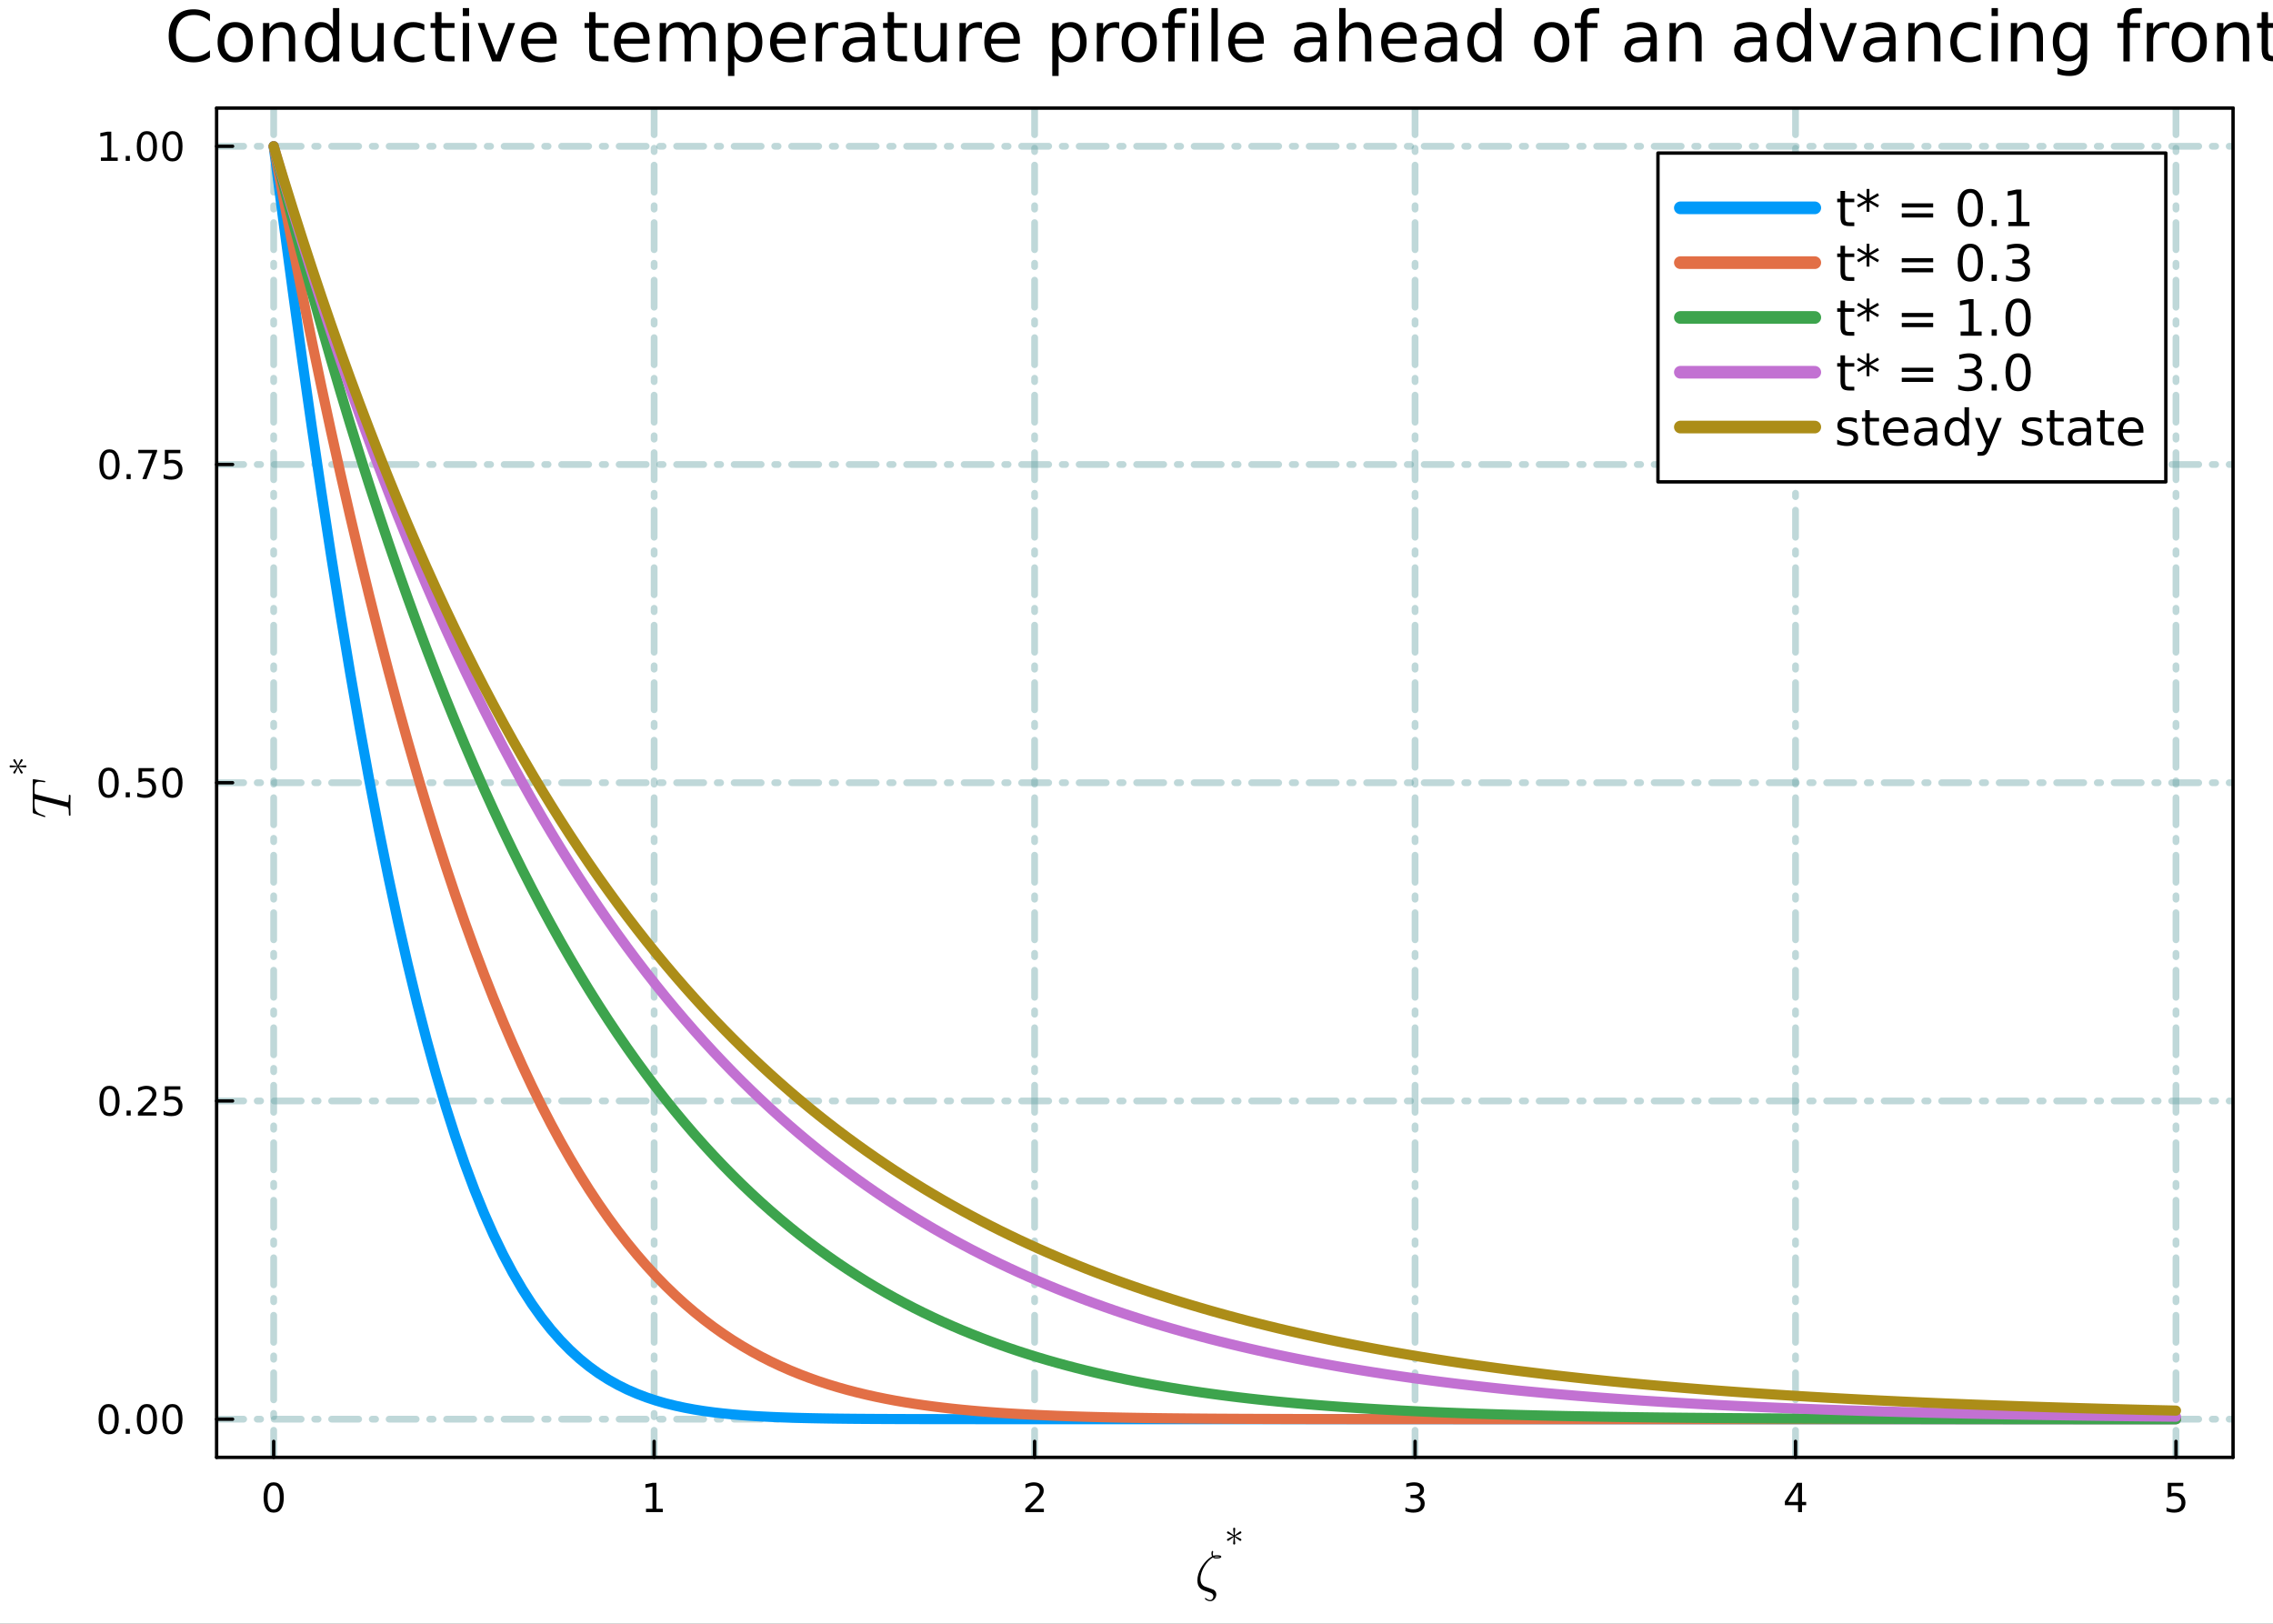 <?xml version="1.0" encoding="utf-8"?>
<svg xmlns="http://www.w3.org/2000/svg" xmlns:xlink="http://www.w3.org/1999/xlink" width="672" height="480" viewBox="0 0 2688 1920">
<rect x="0" y="0" width="2688" height="1920" fill="#333333" stroke="none"/>
<defs>
  <clipPath id="clip170">
    <rect x="0" y="0" width="2688" height="1920"/>
  </clipPath>
</defs>
<path clip-path="url(#clip170)" d="M0 1920 L2688 1920 L2688 0 L0 0  Z" fill="#ffffff" fill-rule="evenodd" fill-opacity="1"/>
<defs>
  <clipPath id="clip171">
    <rect x="537" y="0" width="1883" height="1883"/>
  </clipPath>
</defs>
<path clip-path="url(#clip170)" d="M256.161 1723.26 L2640.76 1723.26 L2640.76 127.792 L256.161 127.792  Z" fill="#ffffff" fill-rule="evenodd" fill-opacity="1"/>
<defs>
  <clipPath id="clip172">
    <rect x="256" y="127" width="2386" height="1596"/>
  </clipPath>
</defs>
<polyline clip-path="url(#clip172)" style="stroke:#5f9ea0; stroke-linecap:round; stroke-linejoin:round; stroke-width:8; stroke-opacity:0.4; fill:none" stroke-dasharray="32, 16, 4, 16" points="323.65,1723.26 323.65,127.792 "/>
<polyline clip-path="url(#clip172)" style="stroke:#5f9ea0; stroke-linecap:round; stroke-linejoin:round; stroke-width:8; stroke-opacity:0.4; fill:none" stroke-dasharray="32, 16, 4, 16" points="773.573,1723.26 773.573,127.792 "/>
<polyline clip-path="url(#clip172)" style="stroke:#5f9ea0; stroke-linecap:round; stroke-linejoin:round; stroke-width:8; stroke-opacity:0.4; fill:none" stroke-dasharray="32, 16, 4, 16" points="1223.5,1723.26 1223.5,127.792 "/>
<polyline clip-path="url(#clip172)" style="stroke:#5f9ea0; stroke-linecap:round; stroke-linejoin:round; stroke-width:8; stroke-opacity:0.4; fill:none" stroke-dasharray="32, 16, 4, 16" points="1673.42,1723.26 1673.42,127.792 "/>
<polyline clip-path="url(#clip172)" style="stroke:#5f9ea0; stroke-linecap:round; stroke-linejoin:round; stroke-width:8; stroke-opacity:0.4; fill:none" stroke-dasharray="32, 16, 4, 16" points="2123.34,1723.26 2123.34,127.792 "/>
<polyline clip-path="url(#clip172)" style="stroke:#5f9ea0; stroke-linecap:round; stroke-linejoin:round; stroke-width:8; stroke-opacity:0.4; fill:none" stroke-dasharray="32, 16, 4, 16" points="2573.27,1723.26 2573.27,127.792 "/>
<polyline clip-path="url(#clip170)" style="stroke:#000000; stroke-linecap:round; stroke-linejoin:round; stroke-width:4; stroke-opacity:1; fill:none" points="256.161,1723.26 2640.76,1723.26 "/>
<polyline clip-path="url(#clip170)" style="stroke:#000000; stroke-linecap:round; stroke-linejoin:round; stroke-width:4; stroke-opacity:1; fill:none" points="256.161,127.792 2640.76,127.792 "/>
<polyline clip-path="url(#clip170)" style="stroke:#000000; stroke-linecap:round; stroke-linejoin:round; stroke-width:4; stroke-opacity:1; fill:none" points="323.65,1723.26 323.65,1704.36 "/>
<polyline clip-path="url(#clip170)" style="stroke:#000000; stroke-linecap:round; stroke-linejoin:round; stroke-width:4; stroke-opacity:1; fill:none" points="773.573,1723.26 773.573,1704.36 "/>
<polyline clip-path="url(#clip170)" style="stroke:#000000; stroke-linecap:round; stroke-linejoin:round; stroke-width:4; stroke-opacity:1; fill:none" points="1223.5,1723.26 1223.5,1704.36 "/>
<polyline clip-path="url(#clip170)" style="stroke:#000000; stroke-linecap:round; stroke-linejoin:round; stroke-width:4; stroke-opacity:1; fill:none" points="1673.42,1723.26 1673.42,1704.36 "/>
<polyline clip-path="url(#clip170)" style="stroke:#000000; stroke-linecap:round; stroke-linejoin:round; stroke-width:4; stroke-opacity:1; fill:none" points="2123.34,1723.26 2123.34,1704.36 "/>
<polyline clip-path="url(#clip170)" style="stroke:#000000; stroke-linecap:round; stroke-linejoin:round; stroke-width:4; stroke-opacity:1; fill:none" points="2573.27,1723.26 2573.27,1704.36 "/>
<path clip-path="url(#clip170)" d="M323.65 1756.48 Q320.039 1756.48 318.21 1760.05 Q316.405 1763.59 316.405 1770.72 Q316.405 1777.82 318.21 1781.39 Q320.039 1784.93 323.65 1784.93 Q327.284 1784.93 329.09 1781.39 Q330.918 1777.82 330.918 1770.72 Q330.918 1763.59 329.09 1760.05 Q327.284 1756.48 323.65 1756.48 M323.65 1752.78 Q329.46 1752.78 332.516 1757.38 Q335.594 1761.97 335.594 1770.72 Q335.594 1779.44 332.516 1784.05 Q329.46 1788.63 323.65 1788.63 Q317.84 1788.63 314.761 1784.05 Q311.706 1779.44 311.706 1770.72 Q311.706 1761.97 314.761 1757.38 Q317.84 1752.78 323.65 1752.78 Z" fill="#000000" fill-rule="evenodd" fill-opacity="1" /><path clip-path="url(#clip170)" d="M763.955 1784.03 L771.594 1784.03 L771.594 1757.66 L763.284 1759.33 L763.284 1755.07 L771.548 1753.4 L776.224 1753.4 L776.224 1784.03 L783.863 1784.03 L783.863 1787.96 L763.955 1787.96 L763.955 1784.03 Z" fill="#000000" fill-rule="evenodd" fill-opacity="1" /><path clip-path="url(#clip170)" d="M1218.15 1784.03 L1234.47 1784.03 L1234.47 1787.96 L1212.52 1787.96 L1212.52 1784.03 Q1215.19 1781.27 1219.77 1776.64 Q1224.38 1771.99 1225.56 1770.65 Q1227.8 1768.13 1228.68 1766.39 Q1229.58 1764.63 1229.58 1762.94 Q1229.58 1760.19 1227.64 1758.45 Q1225.72 1756.71 1222.62 1756.71 Q1220.42 1756.71 1217.96 1757.48 Q1215.53 1758.24 1212.76 1759.79 L1212.76 1755.07 Q1215.58 1753.94 1218.03 1753.36 Q1220.49 1752.78 1222.52 1752.78 Q1227.9 1752.78 1231.09 1755.46 Q1234.28 1758.15 1234.28 1762.64 Q1234.28 1764.77 1233.47 1766.69 Q1232.69 1768.59 1230.58 1771.18 Q1230 1771.85 1226.9 1775.07 Q1223.8 1778.26 1218.15 1784.03 Z" fill="#000000" fill-rule="evenodd" fill-opacity="1" /><path clip-path="url(#clip170)" d="M1677.67 1769.33 Q1681.02 1770.05 1682.9 1772.32 Q1684.8 1774.58 1684.8 1777.92 Q1684.8 1783.03 1681.28 1785.83 Q1677.76 1788.63 1671.28 1788.63 Q1669.1 1788.63 1666.79 1788.19 Q1664.5 1787.78 1662.04 1786.92 L1662.04 1782.41 Q1663.99 1783.54 1666.3 1784.12 Q1668.62 1784.7 1671.14 1784.7 Q1675.54 1784.7 1677.83 1782.96 Q1680.14 1781.23 1680.14 1777.92 Q1680.14 1774.86 1677.99 1773.15 Q1675.86 1771.41 1672.04 1771.41 L1668.02 1771.41 L1668.02 1767.57 L1672.23 1767.57 Q1675.68 1767.57 1677.51 1766.2 Q1679.33 1764.82 1679.33 1762.22 Q1679.33 1759.56 1677.44 1758.15 Q1675.56 1756.71 1672.04 1756.71 Q1670.12 1756.71 1667.92 1757.13 Q1665.72 1757.55 1663.08 1758.43 L1663.08 1754.26 Q1665.75 1753.52 1668.06 1753.15 Q1670.4 1752.78 1672.46 1752.78 Q1677.78 1752.78 1680.89 1755.21 Q1683.99 1757.62 1683.99 1761.74 Q1683.99 1764.61 1682.34 1766.6 Q1680.7 1768.57 1677.67 1769.33 Z" fill="#000000" fill-rule="evenodd" fill-opacity="1" /><path clip-path="url(#clip170)" d="M2126.35 1757.48 L2114.55 1775.93 L2126.35 1775.93 L2126.35 1757.48 M2125.13 1753.4 L2131.01 1753.4 L2131.01 1775.93 L2135.94 1775.93 L2135.94 1779.82 L2131.01 1779.82 L2131.01 1787.96 L2126.35 1787.96 L2126.35 1779.82 L2110.75 1779.82 L2110.75 1775.3 L2125.13 1753.4 Z" fill="#000000" fill-rule="evenodd" fill-opacity="1" /><path clip-path="url(#clip170)" d="M2563.55 1753.4 L2581.9 1753.4 L2581.9 1757.34 L2567.83 1757.34 L2567.83 1765.81 Q2568.85 1765.46 2569.86 1765.3 Q2570.88 1765.12 2571.9 1765.12 Q2577.69 1765.12 2581.07 1768.29 Q2584.45 1771.46 2584.45 1776.88 Q2584.45 1782.45 2580.98 1785.56 Q2577.5 1788.63 2571.18 1788.63 Q2569.01 1788.63 2566.74 1788.26 Q2564.49 1787.89 2562.09 1787.15 L2562.09 1782.45 Q2564.17 1783.59 2566.39 1784.14 Q2568.61 1784.7 2571.09 1784.7 Q2575.1 1784.7 2577.43 1782.59 Q2579.77 1780.49 2579.77 1776.88 Q2579.77 1773.26 2577.43 1771.16 Q2575.1 1769.05 2571.09 1769.05 Q2569.22 1769.05 2567.34 1769.47 Q2565.49 1769.88 2563.55 1770.76 L2563.55 1753.4 Z" fill="#000000" fill-rule="evenodd" fill-opacity="1" /><path clip-path="url(#clip170)" d="M1444.25 1840.81 Q1444.25 1842.84 1438.35 1842.84 Q1437.45 1842.84 1436.94 1842.81 Q1436.45 1842.78 1435.68 1842.49 Q1434.91 1842.2 1434.36 1841.65 Q1431.85 1843 1429.24 1845.71 Q1426.63 1848.41 1424.51 1851.83 Q1422.38 1855.21 1421 1859.27 Q1419.64 1863.33 1419.64 1867 Q1419.64 1871.99 1422.41 1874.5 Q1423.54 1875.5 1424.83 1876.05 Q1426.12 1876.59 1430.34 1878.01 Q1433.62 1879.14 1434.72 1879.62 Q1435.81 1880.1 1436.58 1880.97 Q1438.35 1882.75 1438.35 1885.39 Q1438.35 1888.35 1436.23 1890.86 Q1434.14 1893.37 1431.17 1893.37 Q1429.56 1893.37 1428.02 1892.7 Q1426.47 1892.05 1425.67 1891.31 Q1424.86 1890.57 1424.86 1890.22 Q1424.86 1889.9 1425.05 1889.67 Q1425.25 1889.48 1425.5 1889.48 Q1425.79 1889.48 1426.31 1889.93 Q1428.63 1891.92 1431.17 1891.92 Q1432.85 1891.92 1433.85 1890.51 Q1434.88 1889.12 1434.88 1887.58 Q1434.88 1886.71 1434.55 1885.97 Q1434.26 1885.23 1433.85 1884.77 Q1433.46 1884.36 1432.82 1883.97 Q1432.17 1883.58 1431.75 1883.42 Q1431.37 1883.26 1430.79 1883.07 Q1427.28 1881.88 1426.76 1881.68 Q1425.67 1881.33 1425.12 1881.14 Q1424.57 1880.94 1423.51 1880.49 Q1422.45 1880.07 1421.83 1879.72 Q1421.25 1879.36 1420.32 1878.75 Q1419.42 1878.11 1418.9 1877.5 Q1418.39 1876.88 1417.74 1875.98 Q1417.13 1875.05 1416.78 1874.05 Q1416.45 1873.02 1416.23 1871.7 Q1416 1870.35 1416 1868.83 Q1416 1865.16 1417.13 1861.33 Q1418.29 1857.5 1420.13 1854.31 Q1421.96 1851.09 1424.25 1848.25 Q1426.57 1845.42 1428.89 1843.45 Q1431.24 1841.46 1433.36 1840.39 Q1432.62 1838.95 1432.62 1837.11 Q1432.62 1836.82 1432.65 1836.5 Q1432.69 1836.14 1432.75 1835.47 Q1432.85 1834.76 1433.11 1834.34 Q1433.4 1833.89 1433.81 1833.89 Q1434.17 1833.89 1434.39 1834.11 Q1434.62 1834.34 1434.62 1834.73 Q1434.3 1836.24 1434.3 1837.17 Q1434.3 1838.56 1434.75 1839.69 Q1436.55 1839.01 1438.97 1839.01 Q1441.45 1839.01 1442.83 1839.36 Q1444.25 1839.72 1444.25 1840.81 M1442.54 1840.88 Q1441 1840.46 1438.9 1840.46 Q1436.94 1840.46 1435.87 1840.94 Q1436.39 1841.26 1436.84 1841.33 Q1437.29 1841.39 1438.45 1841.39 Q1441.16 1841.39 1442.54 1840.88 Z" fill="#000000" fill-rule="evenodd" fill-opacity="1" /><path clip-path="url(#clip170)" d="M1451.01 1820.71 Q1451.01 1819.92 1452.07 1819.41 L1458.49 1816.36 L1451.98 1813.32 Q1451.01 1812.87 1451.01 1812.08 Q1451.01 1811.63 1451.37 1811.22 Q1451.75 1810.79 1452.25 1810.79 Q1452.61 1810.79 1453.26 1811.29 L1458.99 1815.44 Q1458.29 1807.82 1458.31 1807.59 Q1458.31 1807.14 1458.65 1806.8 Q1458.99 1806.44 1459.55 1806.44 Q1460 1806.44 1460.36 1806.78 Q1460.75 1807.1 1460.75 1807.59 L1460.07 1815.44 L1465.19 1811.65 Q1466.38 1810.77 1466.81 1810.79 Q1467.33 1810.79 1467.69 1811.2 Q1468.05 1811.61 1468.05 1812.08 Q1468.05 1812.87 1466.99 1813.36 L1460.57 1816.41 L1467.08 1819.47 Q1468.05 1819.92 1468.05 1820.71 Q1468.05 1821.16 1467.67 1821.59 Q1467.31 1822 1466.81 1822 Q1466.54 1822 1466.07 1821.73 Q1465.98 1821.68 1465.01 1820.96 Q1464.04 1820.24 1462.53 1819.14 Q1461.04 1818.03 1460.07 1817.33 Q1460.77 1824.95 1460.75 1825.18 Q1460.75 1825.63 1460.41 1825.99 Q1460.07 1826.35 1459.51 1826.35 Q1459.06 1826.35 1458.67 1826.03 Q1458.31 1825.7 1458.31 1825.18 L1458.99 1817.33 L1452.54 1822 Q1451.84 1822 1451.46 1821.66 Q1451.1 1821.3 1451.05 1821.1 Q1451.01 1820.89 1451.01 1820.71 Z" fill="#000000" fill-rule="evenodd" fill-opacity="1" /><polyline clip-path="url(#clip172)" style="stroke:#5f9ea0; stroke-linecap:round; stroke-linejoin:round; stroke-width:8; stroke-opacity:0.4; fill:none" stroke-dasharray="32, 16, 4, 16" points="256.161,1678.1 2640.76,1678.1 "/>
<polyline clip-path="url(#clip172)" style="stroke:#5f9ea0; stroke-linecap:round; stroke-linejoin:round; stroke-width:8; stroke-opacity:0.4; fill:none" stroke-dasharray="32, 16, 4, 16" points="256.161,1301.82 2640.76,1301.82 "/>
<polyline clip-path="url(#clip172)" style="stroke:#5f9ea0; stroke-linecap:round; stroke-linejoin:round; stroke-width:8; stroke-opacity:0.4; fill:none" stroke-dasharray="32, 16, 4, 16" points="256.161,925.526 2640.76,925.526 "/>
<polyline clip-path="url(#clip172)" style="stroke:#5f9ea0; stroke-linecap:round; stroke-linejoin:round; stroke-width:8; stroke-opacity:0.4; fill:none" stroke-dasharray="32, 16, 4, 16" points="256.161,549.236 2640.76,549.236 "/>
<polyline clip-path="url(#clip172)" style="stroke:#5f9ea0; stroke-linecap:round; stroke-linejoin:round; stroke-width:8; stroke-opacity:0.4; fill:none" stroke-dasharray="32, 16, 4, 16" points="256.161,172.947 2640.76,172.947 "/>
<polyline clip-path="url(#clip170)" style="stroke:#000000; stroke-linecap:round; stroke-linejoin:round; stroke-width:4; stroke-opacity:1; fill:none" points="256.161,1723.26 256.161,127.792 "/>
<polyline clip-path="url(#clip170)" style="stroke:#000000; stroke-linecap:round; stroke-linejoin:round; stroke-width:4; stroke-opacity:1; fill:none" points="2640.76,1723.26 2640.76,127.792 "/>
<polyline clip-path="url(#clip170)" style="stroke:#000000; stroke-linecap:round; stroke-linejoin:round; stroke-width:4; stroke-opacity:1; fill:none" points="256.161,1678.1 275.059,1678.1 "/>
<polyline clip-path="url(#clip170)" style="stroke:#000000; stroke-linecap:round; stroke-linejoin:round; stroke-width:4; stroke-opacity:1; fill:none" points="256.161,1301.82 275.059,1301.82 "/>
<polyline clip-path="url(#clip170)" style="stroke:#000000; stroke-linecap:round; stroke-linejoin:round; stroke-width:4; stroke-opacity:1; fill:none" points="256.161,925.526 275.059,925.526 "/>
<polyline clip-path="url(#clip170)" style="stroke:#000000; stroke-linecap:round; stroke-linejoin:round; stroke-width:4; stroke-opacity:1; fill:none" points="256.161,549.236 275.059,549.236 "/>
<polyline clip-path="url(#clip170)" style="stroke:#000000; stroke-linecap:round; stroke-linejoin:round; stroke-width:4; stroke-opacity:1; fill:none" points="256.161,172.947 275.059,172.947 "/>
<path clip-path="url(#clip170)" d="M128.504 1663.9 Q124.893 1663.9 123.064 1667.47 Q121.259 1671.01 121.259 1678.14 Q121.259 1685.25 123.064 1688.81 Q124.893 1692.35 128.504 1692.35 Q132.138 1692.35 133.944 1688.81 Q135.772 1685.25 135.772 1678.14 Q135.772 1671.01 133.944 1667.47 Q132.138 1663.9 128.504 1663.9 M128.504 1660.2 Q134.314 1660.2 137.37 1664.81 Q140.448 1669.39 140.448 1678.14 Q140.448 1686.87 137.37 1691.47 Q134.314 1696.06 128.504 1696.06 Q122.694 1696.06 119.615 1691.47 Q116.56 1686.87 116.56 1678.14 Q116.56 1669.39 119.615 1664.81 Q122.694 1660.2 128.504 1660.2 Z" fill="#000000" fill-rule="evenodd" fill-opacity="1" /><path clip-path="url(#clip170)" d="M148.666 1689.51 L153.55 1689.51 L153.55 1695.38 L148.666 1695.38 L148.666 1689.51 Z" fill="#000000" fill-rule="evenodd" fill-opacity="1" /><path clip-path="url(#clip170)" d="M173.735 1663.9 Q170.124 1663.9 168.295 1667.47 Q166.49 1671.01 166.49 1678.14 Q166.49 1685.25 168.295 1688.81 Q170.124 1692.35 173.735 1692.35 Q177.369 1692.35 179.175 1688.81 Q181.004 1685.25 181.004 1678.14 Q181.004 1671.01 179.175 1667.47 Q177.369 1663.9 173.735 1663.9 M173.735 1660.2 Q179.545 1660.2 182.601 1664.81 Q185.68 1669.39 185.68 1678.14 Q185.68 1686.87 182.601 1691.47 Q179.545 1696.06 173.735 1696.06 Q167.925 1696.06 164.846 1691.47 Q161.791 1686.87 161.791 1678.14 Q161.791 1669.39 164.846 1664.81 Q167.925 1660.2 173.735 1660.2 Z" fill="#000000" fill-rule="evenodd" fill-opacity="1" /><path clip-path="url(#clip170)" d="M203.897 1663.9 Q200.286 1663.9 198.457 1667.47 Q196.652 1671.01 196.652 1678.14 Q196.652 1685.25 198.457 1688.81 Q200.286 1692.35 203.897 1692.35 Q207.531 1692.35 209.337 1688.81 Q211.166 1685.25 211.166 1678.14 Q211.166 1671.01 209.337 1667.47 Q207.531 1663.9 203.897 1663.9 M203.897 1660.2 Q209.707 1660.2 212.763 1664.81 Q215.841 1669.39 215.841 1678.14 Q215.841 1686.87 212.763 1691.47 Q209.707 1696.06 203.897 1696.06 Q198.087 1696.06 195.008 1691.47 Q191.953 1686.87 191.953 1678.14 Q191.953 1669.39 195.008 1664.81 Q198.087 1660.2 203.897 1660.2 Z" fill="#000000" fill-rule="evenodd" fill-opacity="1" /><path clip-path="url(#clip170)" d="M129.499 1287.61 Q125.888 1287.61 124.06 1291.18 Q122.254 1294.72 122.254 1301.85 Q122.254 1308.96 124.06 1312.52 Q125.888 1316.06 129.499 1316.06 Q133.134 1316.06 134.939 1312.52 Q136.768 1308.96 136.768 1301.85 Q136.768 1294.72 134.939 1291.18 Q133.134 1287.61 129.499 1287.61 M129.499 1283.91 Q135.309 1283.91 138.365 1288.52 Q141.444 1293.1 141.444 1301.85 Q141.444 1310.58 138.365 1315.18 Q135.309 1319.77 129.499 1319.77 Q123.689 1319.77 120.61 1315.18 Q117.555 1310.58 117.555 1301.85 Q117.555 1293.1 120.61 1288.52 Q123.689 1283.91 129.499 1283.91 Z" fill="#000000" fill-rule="evenodd" fill-opacity="1" /><path clip-path="url(#clip170)" d="M149.661 1313.22 L154.545 1313.22 L154.545 1319.1 L149.661 1319.1 L149.661 1313.22 Z" fill="#000000" fill-rule="evenodd" fill-opacity="1" /><path clip-path="url(#clip170)" d="M168.758 1315.16 L185.078 1315.16 L185.078 1319.1 L163.133 1319.1 L163.133 1315.16 Q165.795 1312.41 170.379 1307.78 Q174.985 1303.12 176.166 1301.78 Q178.411 1299.26 179.291 1297.52 Q180.193 1295.76 180.193 1294.07 Q180.193 1291.32 178.249 1289.58 Q176.328 1287.85 173.226 1287.85 Q171.027 1287.85 168.573 1288.61 Q166.143 1289.37 163.365 1290.92 L163.365 1286.2 Q166.189 1285.07 168.643 1284.49 Q171.096 1283.91 173.133 1283.91 Q178.504 1283.91 181.698 1286.6 Q184.893 1289.28 184.893 1293.77 Q184.893 1295.9 184.082 1297.82 Q183.295 1299.72 181.189 1302.31 Q180.61 1302.98 177.508 1306.2 Q174.406 1309.4 168.758 1315.16 Z" fill="#000000" fill-rule="evenodd" fill-opacity="1" /><path clip-path="url(#clip170)" d="M194.939 1284.54 L213.295 1284.54 L213.295 1288.47 L199.221 1288.47 L199.221 1296.94 Q200.24 1296.6 201.258 1296.43 Q202.277 1296.25 203.295 1296.25 Q209.082 1296.25 212.462 1299.42 Q215.841 1302.59 215.841 1308.01 Q215.841 1313.59 212.369 1316.69 Q208.897 1319.77 202.578 1319.77 Q200.402 1319.77 198.133 1319.4 Q195.888 1319.03 193.48 1318.29 L193.48 1313.59 Q195.564 1314.72 197.786 1315.28 Q200.008 1315.83 202.485 1315.83 Q206.49 1315.83 208.828 1313.72 Q211.166 1311.62 211.166 1308.01 Q211.166 1304.4 208.828 1302.29 Q206.49 1300.18 202.485 1300.18 Q200.61 1300.18 198.735 1300.6 Q196.883 1301.02 194.939 1301.9 L194.939 1284.54 Z" fill="#000000" fill-rule="evenodd" fill-opacity="1" /><path clip-path="url(#clip170)" d="M128.504 911.324 Q124.893 911.324 123.064 914.889 Q121.259 918.431 121.259 925.56 Q121.259 932.667 123.064 936.232 Q124.893 939.773 128.504 939.773 Q132.138 939.773 133.944 936.232 Q135.772 932.667 135.772 925.56 Q135.772 918.431 133.944 914.889 Q132.138 911.324 128.504 911.324 M128.504 907.621 Q134.314 907.621 137.37 912.227 Q140.448 916.811 140.448 925.56 Q140.448 934.287 137.37 938.894 Q134.314 943.477 128.504 943.477 Q122.694 943.477 119.615 938.894 Q116.56 934.287 116.56 925.56 Q116.56 916.811 119.615 912.227 Q122.694 907.621 128.504 907.621 Z" fill="#000000" fill-rule="evenodd" fill-opacity="1" /><path clip-path="url(#clip170)" d="M148.666 936.926 L153.55 936.926 L153.55 942.806 L148.666 942.806 L148.666 936.926 Z" fill="#000000" fill-rule="evenodd" fill-opacity="1" /><path clip-path="url(#clip170)" d="M163.782 908.246 L182.138 908.246 L182.138 912.181 L168.064 912.181 L168.064 920.653 Q169.082 920.306 170.101 920.144 Q171.119 919.959 172.138 919.959 Q177.925 919.959 181.305 923.13 Q184.684 926.301 184.684 931.718 Q184.684 937.297 181.212 940.398 Q177.74 943.477 171.42 943.477 Q169.244 943.477 166.976 943.107 Q164.731 942.736 162.323 941.996 L162.323 937.297 Q164.407 938.431 166.629 938.986 Q168.851 939.542 171.328 939.542 Q175.332 939.542 177.67 937.435 Q180.008 935.329 180.008 931.718 Q180.008 928.107 177.67 926 Q175.332 923.894 171.328 923.894 Q169.453 923.894 167.578 924.31 Q165.726 924.727 163.782 925.607 L163.782 908.246 Z" fill="#000000" fill-rule="evenodd" fill-opacity="1" /><path clip-path="url(#clip170)" d="M203.897 911.324 Q200.286 911.324 198.457 914.889 Q196.652 918.431 196.652 925.56 Q196.652 932.667 198.457 936.232 Q200.286 939.773 203.897 939.773 Q207.531 939.773 209.337 936.232 Q211.166 932.667 211.166 925.56 Q211.166 918.431 209.337 914.889 Q207.531 911.324 203.897 911.324 M203.897 907.621 Q209.707 907.621 212.763 912.227 Q215.841 916.811 215.841 925.56 Q215.841 934.287 212.763 938.894 Q209.707 943.477 203.897 943.477 Q198.087 943.477 195.008 938.894 Q191.953 934.287 191.953 925.56 Q191.953 916.811 195.008 912.227 Q198.087 907.621 203.897 907.621 Z" fill="#000000" fill-rule="evenodd" fill-opacity="1" /><path clip-path="url(#clip170)" d="M129.499 535.035 Q125.888 535.035 124.06 538.6 Q122.254 542.141 122.254 549.271 Q122.254 556.377 124.06 559.942 Q125.888 563.484 129.499 563.484 Q133.134 563.484 134.939 559.942 Q136.768 556.377 136.768 549.271 Q136.768 542.141 134.939 538.6 Q133.134 535.035 129.499 535.035 M129.499 531.331 Q135.309 531.331 138.365 535.938 Q141.444 540.521 141.444 549.271 Q141.444 557.998 138.365 562.604 Q135.309 567.188 129.499 567.188 Q123.689 567.188 120.61 562.604 Q117.555 557.998 117.555 549.271 Q117.555 540.521 120.61 535.938 Q123.689 531.331 129.499 531.331 Z" fill="#000000" fill-rule="evenodd" fill-opacity="1" /><path clip-path="url(#clip170)" d="M149.661 560.637 L154.545 560.637 L154.545 566.516 L149.661 566.516 L149.661 560.637 Z" fill="#000000" fill-rule="evenodd" fill-opacity="1" /><path clip-path="url(#clip170)" d="M163.55 531.956 L185.772 531.956 L185.772 533.947 L173.226 566.516 L168.342 566.516 L180.147 535.891 L163.55 535.891 L163.55 531.956 Z" fill="#000000" fill-rule="evenodd" fill-opacity="1" /><path clip-path="url(#clip170)" d="M194.939 531.956 L213.295 531.956 L213.295 535.891 L199.221 535.891 L199.221 544.364 Q200.24 544.016 201.258 543.854 Q202.277 543.669 203.295 543.669 Q209.082 543.669 212.462 546.84 Q215.841 550.012 215.841 555.428 Q215.841 561.007 212.369 564.109 Q208.897 567.188 202.578 567.188 Q200.402 567.188 198.133 566.817 Q195.888 566.447 193.48 565.706 L193.48 561.007 Q195.564 562.141 197.786 562.697 Q200.008 563.252 202.485 563.252 Q206.49 563.252 208.828 561.146 Q211.166 559.039 211.166 555.428 Q211.166 551.817 208.828 549.711 Q206.49 547.604 202.485 547.604 Q200.61 547.604 198.735 548.021 Q196.883 548.438 194.939 549.317 L194.939 531.956 Z" fill="#000000" fill-rule="evenodd" fill-opacity="1" /><path clip-path="url(#clip170)" d="M119.314 186.292 L126.953 186.292 L126.953 159.926 L118.643 161.593 L118.643 157.334 L126.907 155.667 L131.583 155.667 L131.583 186.292 L139.221 186.292 L139.221 190.227 L119.314 190.227 L119.314 186.292 Z" fill="#000000" fill-rule="evenodd" fill-opacity="1" /><path clip-path="url(#clip170)" d="M148.666 184.347 L153.55 184.347 L153.55 190.227 L148.666 190.227 L148.666 184.347 Z" fill="#000000" fill-rule="evenodd" fill-opacity="1" /><path clip-path="url(#clip170)" d="M173.735 158.746 Q170.124 158.746 168.295 162.31 Q166.49 165.852 166.49 172.982 Q166.49 180.088 168.295 183.653 Q170.124 187.194 173.735 187.194 Q177.369 187.194 179.175 183.653 Q181.004 180.088 181.004 172.982 Q181.004 165.852 179.175 162.31 Q177.369 158.746 173.735 158.746 M173.735 155.042 Q179.545 155.042 182.601 159.648 Q185.68 164.232 185.68 172.982 Q185.68 181.708 182.601 186.315 Q179.545 190.898 173.735 190.898 Q167.925 190.898 164.846 186.315 Q161.791 181.708 161.791 172.982 Q161.791 164.232 164.846 159.648 Q167.925 155.042 173.735 155.042 Z" fill="#000000" fill-rule="evenodd" fill-opacity="1" /><path clip-path="url(#clip170)" d="M203.897 158.746 Q200.286 158.746 198.457 162.31 Q196.652 165.852 196.652 172.982 Q196.652 180.088 198.457 183.653 Q200.286 187.194 203.897 187.194 Q207.531 187.194 209.337 183.653 Q211.166 180.088 211.166 172.982 Q211.166 165.852 209.337 162.31 Q207.531 158.746 203.897 158.746 M203.897 155.042 Q209.707 155.042 212.763 159.648 Q215.841 164.232 215.841 172.982 Q215.841 181.708 212.763 186.315 Q209.707 190.898 203.897 190.898 Q198.087 190.898 195.008 186.315 Q191.953 181.708 191.953 172.982 Q191.953 164.232 195.008 159.648 Q198.087 155.042 203.897 155.042 Z" fill="#000000" fill-rule="evenodd" fill-opacity="1" /><path clip-path="url(#clip170)" d="M39.487 921.352 Q40.099 921.352 40.614 921.48 L52.08 923.284 Q52.949 923.381 53.271 923.574 Q53.593 923.735 53.593 924.25 Q53.593 925.055 52.756 925.055 Q52.273 925.055 51.5 924.862 Q47.861 924.314 46.218 924.314 Q45.123 924.314 44.318 924.54 Q43.481 924.733 42.901 925.055 Q42.321 925.345 41.935 926.021 Q41.548 926.698 41.323 927.342 Q41.097 927.986 41.001 929.145 Q40.872 930.305 40.84 931.303 Q40.807 932.302 40.807 933.944 Q40.807 937.519 40.936 938.099 Q41.097 938.711 41.581 939.033 Q42.031 939.322 43.384 939.644 L78.392 948.404 L79.777 948.662 Q80.55 948.662 80.807 948.179 Q81.065 947.696 81.226 946.214 Q81.387 944.089 81.387 941.996 Q81.387 941.931 81.387 941.802 Q81.387 941.094 81.419 940.804 Q81.419 940.514 81.484 940.224 Q81.548 939.934 81.709 939.87 Q81.838 939.773 82.095 939.773 Q82.707 939.773 83.029 940.031 Q83.319 940.289 83.384 940.546 Q83.416 940.772 83.416 941.223 Q83.416 942.124 83.352 944.057 Q83.287 945.989 83.287 946.955 L83.223 952.43 L83.287 958.034 Q83.287 958.904 83.352 960.739 Q83.416 962.575 83.416 963.445 Q83.416 964.572 82.611 964.572 Q81.709 964.572 81.548 964.153 Q81.387 963.702 81.387 961.802 Q81.387 959.129 81.258 957.68 Q81.129 956.23 80.678 955.458 Q80.228 954.652 79.777 954.427 Q79.293 954.202 78.198 953.944 L42.998 945.087 Q42.225 944.83 41.613 944.83 Q41.291 944.83 41.162 944.926 Q41.033 944.991 40.936 945.409 Q40.807 945.828 40.807 946.698 L40.807 949.274 Q40.807 951.915 40.936 953.557 Q41.033 955.168 41.516 956.714 Q41.999 958.227 42.675 959.129 Q43.352 959.999 44.737 960.965 Q46.121 961.931 47.796 962.639 Q49.471 963.316 52.208 964.282 Q53.11 964.604 53.368 964.797 Q53.593 964.958 53.593 965.409 Q53.593 965.731 53.4 965.989 Q53.175 966.214 52.885 966.214 Q51.822 965.892 51.693 965.828 L40.067 961.867 Q39.133 961.544 38.972 961.255 Q38.779 960.933 38.779 959.741 L38.779 923.155 Q38.779 922.575 38.779 922.382 Q38.779 922.189 38.843 921.867 Q38.907 921.545 39.068 921.448 Q39.229 921.352 39.487 921.352 Z" fill="#000000" fill-rule="evenodd" fill-opacity="1" /><path clip-path="url(#clip170)" d="M25.595 914.742 Q24.806 914.742 24.288 913.682 L21.244 907.257 L18.201 913.772 Q17.75 914.742 16.961 914.742 Q16.51 914.742 16.104 914.381 Q15.676 913.998 15.676 913.502 Q15.676 913.141 16.172 912.487 L20.32 906.761 Q12.7 907.46 12.475 907.438 Q12.024 907.438 11.686 907.099 Q11.325 906.761 11.325 906.198 Q11.325 905.747 11.663 905.386 Q11.979 905.003 12.475 905.003 L20.32 905.679 L16.533 900.562 Q15.653 899.367 15.676 898.938 Q15.676 898.42 16.082 898.059 Q16.488 897.698 16.961 897.698 Q17.75 897.698 18.246 898.758 L21.29 905.183 L24.355 898.668 Q24.806 897.698 25.595 897.698 Q26.046 897.698 26.475 898.082 Q26.88 898.442 26.88 898.938 Q26.88 899.209 26.61 899.682 Q26.565 899.773 25.843 900.742 Q25.122 901.711 24.017 903.222 Q22.913 904.71 22.214 905.679 Q29.834 904.98 30.059 905.003 Q30.51 905.003 30.871 905.341 Q31.231 905.679 31.231 906.243 Q31.231 906.694 30.916 907.077 Q30.578 907.438 30.059 907.438 L22.214 906.761 L26.88 913.209 Q26.88 913.908 26.542 914.291 Q26.181 914.652 25.979 914.697 Q25.776 914.742 25.595 914.742 Z" fill="#000000" fill-rule="evenodd" fill-opacity="1" /><path clip-path="url(#clip170)" d="M248.257 16.755 L248.257 25.383 Q244.125 21.535 239.426 19.631 Q234.767 17.727 229.501 17.727 Q219.131 17.727 213.622 24.087 Q208.112 30.406 208.112 42.397 Q208.112 54.347 213.622 60.707 Q219.131 67.026 229.501 67.026 Q234.767 67.026 239.426 65.122 Q244.125 63.218 248.257 59.37 L248.257 67.918 Q243.963 70.834 239.142 72.292 Q234.362 73.751 229.015 73.751 Q215.282 73.751 207.383 65.365 Q199.484 56.94 199.484 42.397 Q199.484 27.814 207.383 19.428 Q215.282 11.002 229.015 11.002 Q234.443 11.002 239.223 12.461 Q244.044 13.878 248.257 16.755 Z" fill="#000000" fill-rule="evenodd" fill-opacity="1" /><path clip-path="url(#clip170)" d="M278.152 32.431 Q272.157 32.431 268.673 37.131 Q265.19 41.789 265.19 49.931 Q265.19 58.074 268.633 62.773 Q272.117 67.431 278.152 67.431 Q284.107 67.431 287.591 62.732 Q291.075 58.033 291.075 49.931 Q291.075 41.87 287.591 37.171 Q284.107 32.431 278.152 32.431 M278.152 26.112 Q287.875 26.112 293.424 32.431 Q298.974 38.751 298.974 49.931 Q298.974 61.071 293.424 67.431 Q287.875 73.751 278.152 73.751 Q268.39 73.751 262.84 67.431 Q257.331 61.071 257.331 49.931 Q257.331 38.751 262.84 32.431 Q268.39 26.112 278.152 26.112 Z" fill="#000000" fill-rule="evenodd" fill-opacity="1" /><path clip-path="url(#clip170)" d="M349.043 45.192 L349.043 72.576 L341.59 72.576 L341.59 45.435 Q341.59 38.994 339.078 35.794 Q336.566 32.594 331.543 32.594 Q325.508 32.594 322.024 36.442 Q318.54 40.29 318.54 46.934 L318.54 72.576 L311.046 72.576 L311.046 27.206 L318.54 27.206 L318.54 34.254 Q321.214 30.163 324.819 28.138 Q328.465 26.112 333.204 26.112 Q341.022 26.112 345.033 30.973 Q349.043 35.794 349.043 45.192 Z" fill="#000000" fill-rule="evenodd" fill-opacity="1" /><path clip-path="url(#clip170)" d="M393.765 34.092 L393.765 9.544 L401.219 9.544 L401.219 72.576 L393.765 72.576 L393.765 65.77 Q391.416 69.821 387.81 71.806 Q384.246 73.751 379.223 73.751 Q370.999 73.751 365.814 67.188 Q360.669 60.626 360.669 49.931 Q360.669 39.237 365.814 32.675 Q370.999 26.112 379.223 26.112 Q384.246 26.112 387.81 28.097 Q391.416 30.041 393.765 34.092 M368.366 49.931 Q368.366 58.155 371.728 62.854 Q375.131 67.512 381.045 67.512 Q386.96 67.512 390.362 62.854 Q393.765 58.155 393.765 49.931 Q393.765 41.708 390.362 37.05 Q386.96 32.35 381.045 32.35 Q375.131 32.35 371.728 37.05 Q368.366 41.708 368.366 49.931 Z" fill="#000000" fill-rule="evenodd" fill-opacity="1" /><path clip-path="url(#clip170)" d="M415.802 54.671 L415.802 27.206 L423.256 27.206 L423.256 54.387 Q423.256 60.828 425.767 64.069 Q428.279 67.269 433.302 67.269 Q439.338 67.269 442.822 63.421 Q446.346 59.573 446.346 52.929 L446.346 27.206 L453.8 27.206 L453.8 72.576 L446.346 72.576 L446.346 65.608 Q443.632 69.74 440.027 71.766 Q436.462 73.751 431.722 73.751 Q423.904 73.751 419.853 68.89 Q415.802 64.029 415.802 54.671 M434.558 26.112 L434.558 26.112 Z" fill="#000000" fill-rule="evenodd" fill-opacity="1" /><path clip-path="url(#clip170)" d="M501.803 28.948 L501.803 35.915 Q498.643 34.173 495.443 33.323 Q492.283 32.431 489.043 32.431 Q481.791 32.431 477.781 37.05 Q473.771 41.627 473.771 49.931 Q473.771 58.236 477.781 62.854 Q481.791 67.431 489.043 67.431 Q492.283 67.431 495.443 66.581 Q498.643 65.689 501.803 63.948 L501.803 70.834 Q498.684 72.292 495.321 73.022 Q492 73.751 488.232 73.751 Q477.984 73.751 471.948 67.31 Q465.912 60.869 465.912 49.931 Q465.912 38.832 471.988 32.472 Q478.105 26.112 488.718 26.112 Q492.162 26.112 495.443 26.841 Q498.724 27.53 501.803 28.948 Z" fill="#000000" fill-rule="evenodd" fill-opacity="1" /><path clip-path="url(#clip170)" d="M522.138 14.324 L522.138 27.206 L537.491 27.206 L537.491 32.999 L522.138 32.999 L522.138 57.628 Q522.138 63.178 523.637 64.758 Q525.177 66.338 529.835 66.338 L537.491 66.338 L537.491 72.576 L529.835 72.576 Q521.207 72.576 517.925 69.376 Q514.644 66.135 514.644 57.628 L514.644 32.999 L509.176 32.999 L509.176 27.206 L514.644 27.206 L514.644 14.324 L522.138 14.324 Z" fill="#000000" fill-rule="evenodd" fill-opacity="1" /><path clip-path="url(#clip170)" d="M547.295 27.206 L554.748 27.206 L554.748 72.576 L547.295 72.576 L547.295 27.206 M547.295 9.544 L554.748 9.544 L554.748 18.983 L547.295 18.983 L547.295 9.544 Z" fill="#000000" fill-rule="evenodd" fill-opacity="1" /><path clip-path="url(#clip170)" d="M564.997 27.206 L572.896 27.206 L587.074 65.284 L601.253 27.206 L609.152 27.206 L592.138 72.576 L582.011 72.576 L564.997 27.206 Z" fill="#000000" fill-rule="evenodd" fill-opacity="1" /><path clip-path="url(#clip170)" d="M658.249 48.028 L658.249 51.673 L623.978 51.673 Q624.464 59.37 628.596 63.421 Q632.769 67.431 640.182 67.431 Q644.476 67.431 648.486 66.378 Q652.537 65.325 656.507 63.218 L656.507 70.267 Q652.496 71.968 648.284 72.86 Q644.071 73.751 639.736 73.751 Q628.88 73.751 622.52 67.431 Q616.2 61.112 616.2 50.337 Q616.2 39.197 622.196 32.675 Q628.232 26.112 638.44 26.112 Q647.595 26.112 652.902 32.026 Q658.249 37.9 658.249 48.028 M650.795 45.84 Q650.714 39.723 647.352 36.077 Q644.03 32.431 638.521 32.431 Q632.282 32.431 628.515 35.956 Q624.788 39.48 624.221 45.88 L650.795 45.84 Z" fill="#000000" fill-rule="evenodd" fill-opacity="1" /><path clip-path="url(#clip170)" d="M704.227 14.324 L704.227 27.206 L719.579 27.206 L719.579 32.999 L704.227 32.999 L704.227 57.628 Q704.227 63.178 705.725 64.758 Q707.265 66.338 711.923 66.338 L719.579 66.338 L719.579 72.576 L711.923 72.576 Q703.295 72.576 700.014 69.376 Q696.732 66.135 696.732 57.628 L696.732 32.999 L691.264 32.999 L691.264 27.206 L696.732 27.206 L696.732 14.324 L704.227 14.324 Z" fill="#000000" fill-rule="evenodd" fill-opacity="1" /><path clip-path="url(#clip170)" d="M768.19 48.028 L768.19 51.673 L733.92 51.673 Q734.406 59.37 738.538 63.421 Q742.71 67.431 750.123 67.431 Q754.417 67.431 758.428 66.378 Q762.479 65.325 766.448 63.218 L766.448 70.267 Q762.438 71.968 758.225 72.86 Q754.012 73.751 749.678 73.751 Q738.821 73.751 732.461 67.431 Q726.142 61.112 726.142 50.337 Q726.142 39.197 732.137 32.675 Q738.173 26.112 748.381 26.112 Q757.536 26.112 762.843 32.026 Q768.19 37.9 768.19 48.028 M760.737 45.84 Q760.656 39.723 757.293 36.077 Q753.972 32.431 748.462 32.431 Q742.224 32.431 738.457 35.956 Q734.73 39.48 734.163 45.88 L760.737 45.84 Z" fill="#000000" fill-rule="evenodd" fill-opacity="1" /><path clip-path="url(#clip170)" d="M815.748 35.915 Q818.543 30.892 822.432 28.502 Q826.321 26.112 831.587 26.112 Q838.676 26.112 842.524 31.095 Q846.373 36.037 846.373 45.192 L846.373 72.576 L838.879 72.576 L838.879 45.435 Q838.879 38.913 836.57 35.753 Q834.261 32.594 829.521 32.594 Q823.728 32.594 820.366 36.442 Q817.004 40.29 817.004 46.934 L817.004 72.576 L809.51 72.576 L809.51 45.435 Q809.51 38.873 807.201 35.753 Q804.892 32.594 800.071 32.594 Q794.359 32.594 790.997 36.482 Q787.635 40.331 787.635 46.934 L787.635 72.576 L780.14 72.576 L780.14 27.206 L787.635 27.206 L787.635 34.254 Q790.187 30.082 793.752 28.097 Q797.316 26.112 802.218 26.112 Q807.16 26.112 810.603 28.624 Q814.087 31.135 815.748 35.915 Z" fill="#000000" fill-rule="evenodd" fill-opacity="1" /><path clip-path="url(#clip170)" d="M868.45 65.77 L868.45 89.833 L860.956 89.833 L860.956 27.206 L868.45 27.206 L868.45 34.092 Q870.8 30.041 874.365 28.097 Q877.97 26.112 882.952 26.112 Q891.216 26.112 896.361 32.675 Q901.546 39.237 901.546 49.931 Q901.546 60.626 896.361 67.188 Q891.216 73.751 882.952 73.751 Q877.97 73.751 874.365 71.806 Q870.8 69.821 868.45 65.77 M893.809 49.931 Q893.809 41.708 890.406 37.05 Q887.044 32.35 881.13 32.35 Q875.215 32.35 871.812 37.05 Q868.45 41.708 868.45 49.931 Q868.45 58.155 871.812 62.854 Q875.215 67.512 881.13 67.512 Q887.044 67.512 890.406 62.854 Q893.809 58.155 893.809 49.931 Z" fill="#000000" fill-rule="evenodd" fill-opacity="1" /><path clip-path="url(#clip170)" d="M952.709 48.028 L952.709 51.673 L918.438 51.673 Q918.924 59.37 923.056 63.421 Q927.229 67.431 934.642 67.431 Q938.936 67.431 942.946 66.378 Q946.997 65.325 950.967 63.218 L950.967 70.267 Q946.957 71.968 942.744 72.86 Q938.531 73.751 934.196 73.751 Q923.34 73.751 916.98 67.431 Q910.661 61.112 910.661 50.337 Q910.661 39.197 916.656 32.675 Q922.692 26.112 932.9 26.112 Q942.055 26.112 947.362 32.026 Q952.709 37.9 952.709 48.028 M945.255 45.84 Q945.174 39.723 941.812 36.077 Q938.49 32.431 932.981 32.431 Q926.743 32.431 922.975 35.956 Q919.249 39.48 918.681 45.88 L945.255 45.84 Z" fill="#000000" fill-rule="evenodd" fill-opacity="1" /><path clip-path="url(#clip170)" d="M991.233 34.173 Q989.977 33.444 988.478 33.12 Q987.02 32.756 985.238 32.756 Q978.918 32.756 975.516 36.888 Q972.153 40.979 972.153 48.676 L972.153 72.576 L964.659 72.576 L964.659 27.206 L972.153 27.206 L972.153 34.254 Q974.503 30.122 978.27 28.138 Q982.038 26.112 987.425 26.112 Q988.195 26.112 989.127 26.234 Q990.058 26.315 991.193 26.517 L991.233 34.173 Z" fill="#000000" fill-rule="evenodd" fill-opacity="1" /><path clip-path="url(#clip170)" d="M1019.67 49.769 Q1010.64 49.769 1007.15 51.835 Q1003.67 53.901 1003.67 58.884 Q1003.67 62.854 1006.26 65.203 Q1008.9 67.512 1013.39 67.512 Q1019.59 67.512 1023.32 63.137 Q1027.08 58.722 1027.08 51.43 L1027.08 49.769 L1019.67 49.769 M1034.54 46.691 L1034.54 72.576 L1027.08 72.576 L1027.08 65.689 Q1024.53 69.821 1020.72 71.806 Q1016.92 73.751 1011.41 73.751 Q1004.44 73.751 1000.31 69.862 Q996.216 65.933 996.216 59.37 Q996.216 51.714 1001.32 47.825 Q1006.46 43.936 1016.63 43.936 L1027.08 43.936 L1027.08 43.207 Q1027.08 38.062 1023.68 35.267 Q1020.32 32.431 1014.2 32.431 Q1010.31 32.431 1006.63 33.363 Q1002.94 34.295 999.537 36.158 L999.537 29.272 Q1003.63 27.692 1007.48 26.922 Q1011.33 26.112 1014.97 26.112 Q1024.82 26.112 1029.68 31.216 Q1034.54 36.32 1034.54 46.691 Z" fill="#000000" fill-rule="evenodd" fill-opacity="1" /><path clip-path="url(#clip170)" d="M1057.26 14.324 L1057.26 27.206 L1072.62 27.206 L1072.62 32.999 L1057.26 32.999 L1057.26 57.628 Q1057.26 63.178 1058.76 64.758 Q1060.3 66.338 1064.96 66.338 L1072.62 66.338 L1072.62 72.576 L1064.96 72.576 Q1056.33 72.576 1053.05 69.376 Q1049.77 66.135 1049.77 57.628 L1049.77 32.999 L1044.3 32.999 L1044.3 27.206 L1049.77 27.206 L1049.77 14.324 L1057.26 14.324 Z" fill="#000000" fill-rule="evenodd" fill-opacity="1" /><path clip-path="url(#clip170)" d="M1081.65 54.671 L1081.65 27.206 L1089.1 27.206 L1089.1 54.387 Q1089.1 60.828 1091.61 64.069 Q1094.13 67.269 1099.15 67.269 Q1105.19 67.269 1108.67 63.421 Q1112.19 59.573 1112.19 52.929 L1112.19 27.206 L1119.65 27.206 L1119.65 72.576 L1112.19 72.576 L1112.19 65.608 Q1109.48 69.74 1105.87 71.766 Q1102.31 73.751 1097.57 73.751 Q1089.75 73.751 1085.7 68.89 Q1081.65 64.029 1081.65 54.671 M1100.4 26.112 L1100.4 26.112 Z" fill="#000000" fill-rule="evenodd" fill-opacity="1" /><path clip-path="url(#clip170)" d="M1161.29 34.173 Q1160.03 33.444 1158.54 33.12 Q1157.08 32.756 1155.29 32.756 Q1148.98 32.756 1145.57 36.888 Q1142.21 40.979 1142.21 48.676 L1142.21 72.576 L1134.72 72.576 L1134.72 27.206 L1142.21 27.206 L1142.21 34.254 Q1144.56 30.122 1148.33 28.138 Q1152.09 26.112 1157.48 26.112 Q1158.25 26.112 1159.18 26.234 Q1160.12 26.315 1161.25 26.517 L1161.29 34.173 Z" fill="#000000" fill-rule="evenodd" fill-opacity="1" /><path clip-path="url(#clip170)" d="M1206.09 48.028 L1206.09 51.673 L1171.82 51.673 Q1172.31 59.37 1176.44 63.421 Q1180.61 67.431 1188.03 67.431 Q1192.32 67.431 1196.33 66.378 Q1200.38 65.325 1204.35 63.218 L1204.35 70.267 Q1200.34 71.968 1196.13 72.86 Q1191.91 73.751 1187.58 73.751 Q1176.72 73.751 1170.36 67.431 Q1164.04 61.112 1164.04 50.337 Q1164.04 39.197 1170.04 32.675 Q1176.08 26.112 1186.28 26.112 Q1195.44 26.112 1200.75 32.026 Q1206.09 37.9 1206.09 48.028 M1198.64 45.84 Q1198.56 39.723 1195.2 36.077 Q1191.87 32.431 1186.37 32.431 Q1180.13 32.431 1176.36 35.956 Q1172.63 39.48 1172.07 45.88 L1198.64 45.84 Z" fill="#000000" fill-rule="evenodd" fill-opacity="1" /><path clip-path="url(#clip170)" d="M1251.91 65.77 L1251.91 89.833 L1244.41 89.833 L1244.41 27.206 L1251.91 27.206 L1251.91 34.092 Q1254.26 30.041 1257.82 28.097 Q1261.43 26.112 1266.41 26.112 Q1274.67 26.112 1279.82 32.675 Q1285 39.237 1285 49.931 Q1285 60.626 1279.82 67.188 Q1274.67 73.751 1266.41 73.751 Q1261.43 73.751 1257.82 71.806 Q1254.26 69.821 1251.91 65.77 M1277.27 49.931 Q1277.27 41.708 1273.86 37.05 Q1270.5 32.35 1264.59 32.35 Q1258.67 32.35 1255.27 37.05 Q1251.91 41.708 1251.91 49.931 Q1251.91 58.155 1255.27 62.854 Q1258.67 67.512 1264.59 67.512 Q1270.5 67.512 1273.86 62.854 Q1277.27 58.155 1277.27 49.931 Z" fill="#000000" fill-rule="evenodd" fill-opacity="1" /><path clip-path="url(#clip170)" d="M1323.65 34.173 Q1322.39 33.444 1320.9 33.12 Q1319.44 32.756 1317.65 32.756 Q1311.34 32.756 1307.93 36.888 Q1304.57 40.979 1304.57 48.676 L1304.57 72.576 L1297.08 72.576 L1297.08 27.206 L1304.57 27.206 L1304.57 34.254 Q1306.92 30.122 1310.69 28.138 Q1314.45 26.112 1319.84 26.112 Q1320.61 26.112 1321.54 26.234 Q1322.48 26.315 1323.61 26.517 L1323.65 34.173 Z" fill="#000000" fill-rule="evenodd" fill-opacity="1" /><path clip-path="url(#clip170)" d="M1347.23 32.431 Q1341.23 32.431 1337.75 37.131 Q1334.26 41.789 1334.26 49.931 Q1334.26 58.074 1337.71 62.773 Q1341.19 67.431 1347.23 67.431 Q1353.18 67.431 1356.67 62.732 Q1360.15 58.033 1360.15 49.931 Q1360.15 41.87 1356.67 37.171 Q1353.18 32.431 1347.23 32.431 M1347.23 26.112 Q1356.95 26.112 1362.5 32.431 Q1368.05 38.751 1368.05 49.931 Q1368.05 61.071 1362.5 67.431 Q1356.95 73.751 1347.23 73.751 Q1337.46 73.751 1331.91 67.431 Q1326.4 61.071 1326.4 49.931 Q1326.4 38.751 1331.91 32.431 Q1337.46 26.112 1347.23 26.112 Z" fill="#000000" fill-rule="evenodd" fill-opacity="1" /><path clip-path="url(#clip170)" d="M1403.37 9.544 L1403.37 15.742 L1396.24 15.742 Q1392.23 15.742 1390.65 17.362 Q1389.11 18.983 1389.11 23.195 L1389.11 27.206 L1401.39 27.206 L1401.39 32.999 L1389.11 32.999 L1389.11 72.576 L1381.62 72.576 L1381.62 32.999 L1374.49 32.999 L1374.49 27.206 L1381.62 27.206 L1381.62 24.046 Q1381.62 16.471 1385.14 13.028 Q1388.67 9.544 1396.32 9.544 L1403.37 9.544 Z" fill="#000000" fill-rule="evenodd" fill-opacity="1" /><path clip-path="url(#clip170)" d="M1409.61 27.206 L1417.06 27.206 L1417.06 72.576 L1409.61 72.576 L1409.61 27.206 M1409.61 9.544 L1417.06 9.544 L1417.06 18.983 L1409.61 18.983 L1409.61 9.544 Z" fill="#000000" fill-rule="evenodd" fill-opacity="1" /><path clip-path="url(#clip170)" d="M1432.66 9.544 L1440.11 9.544 L1440.11 72.576 L1432.66 72.576 L1432.66 9.544 Z" fill="#000000" fill-rule="evenodd" fill-opacity="1" /><path clip-path="url(#clip170)" d="M1494.52 48.028 L1494.52 51.673 L1460.25 51.673 Q1460.73 59.37 1464.86 63.421 Q1469.04 67.431 1476.45 67.431 Q1480.74 67.431 1484.75 66.378 Q1488.81 65.325 1492.78 63.218 L1492.78 70.267 Q1488.77 71.968 1484.55 72.86 Q1480.34 73.751 1476 73.751 Q1465.15 73.751 1458.79 67.431 Q1452.47 61.112 1452.47 50.337 Q1452.47 39.197 1458.46 32.675 Q1464.5 26.112 1474.71 26.112 Q1483.86 26.112 1489.17 32.026 Q1494.52 37.9 1494.52 48.028 M1487.06 45.84 Q1486.98 39.723 1483.62 36.077 Q1480.3 32.431 1474.79 32.431 Q1468.55 32.431 1464.78 35.956 Q1461.06 39.48 1460.49 45.88 L1487.06 45.84 Z" fill="#000000" fill-rule="evenodd" fill-opacity="1" /><path clip-path="url(#clip170)" d="M1553.74 49.769 Q1544.71 49.769 1541.22 51.835 Q1537.74 53.901 1537.74 58.884 Q1537.74 62.854 1540.33 65.203 Q1542.97 67.512 1547.46 67.512 Q1553.66 67.512 1557.39 63.137 Q1561.15 58.722 1561.15 51.43 L1561.15 49.769 L1553.74 49.769 M1568.61 46.691 L1568.61 72.576 L1561.15 72.576 L1561.15 65.689 Q1558.6 69.821 1554.79 71.806 Q1550.99 73.751 1545.48 73.751 Q1538.51 73.751 1534.38 69.862 Q1530.29 65.933 1530.29 59.37 Q1530.29 51.714 1535.39 47.825 Q1540.54 43.936 1550.7 43.936 L1561.15 43.936 L1561.15 43.207 Q1561.15 38.062 1557.75 35.267 Q1554.39 32.431 1548.27 32.431 Q1544.38 32.431 1540.7 33.363 Q1537.01 34.295 1533.61 36.158 L1533.61 29.272 Q1537.7 27.692 1541.55 26.922 Q1545.4 26.112 1549.04 26.112 Q1558.89 26.112 1563.75 31.216 Q1568.61 36.32 1568.61 46.691 Z" fill="#000000" fill-rule="evenodd" fill-opacity="1" /><path clip-path="url(#clip170)" d="M1621.68 45.192 L1621.68 72.576 L1614.22 72.576 L1614.22 45.435 Q1614.22 38.994 1611.71 35.794 Q1609.2 32.594 1604.18 32.594 Q1598.14 32.594 1594.66 36.442 Q1591.17 40.29 1591.17 46.934 L1591.17 72.576 L1583.68 72.576 L1583.68 9.544 L1591.17 9.544 L1591.17 34.254 Q1593.85 30.163 1597.45 28.138 Q1601.1 26.112 1605.84 26.112 Q1613.65 26.112 1617.66 30.973 Q1621.68 35.794 1621.68 45.192 Z" fill="#000000" fill-rule="evenodd" fill-opacity="1" /><path clip-path="url(#clip170)" d="M1675.35 48.028 L1675.35 51.673 L1641.08 51.673 Q1641.57 59.37 1645.7 63.421 Q1649.87 67.431 1657.28 67.431 Q1661.58 67.431 1665.59 66.378 Q1669.64 65.325 1673.61 63.218 L1673.61 70.267 Q1669.6 71.968 1665.38 72.86 Q1661.17 73.751 1656.84 73.751 Q1645.98 73.751 1639.62 67.431 Q1633.3 61.112 1633.3 50.337 Q1633.3 39.197 1639.3 32.675 Q1645.33 26.112 1655.54 26.112 Q1664.7 26.112 1670 32.026 Q1675.35 37.9 1675.35 48.028 M1667.9 45.84 Q1667.82 39.723 1664.45 36.077 Q1661.13 32.431 1655.62 32.431 Q1649.38 32.431 1645.62 35.956 Q1641.89 39.48 1641.32 45.88 L1667.9 45.84 Z" fill="#000000" fill-rule="evenodd" fill-opacity="1" /><path clip-path="url(#clip170)" d="M1708.2 49.769 Q1699.17 49.769 1695.69 51.835 Q1692.2 53.901 1692.2 58.884 Q1692.2 62.854 1694.79 65.203 Q1697.43 67.512 1701.92 67.512 Q1708.12 67.512 1711.85 63.137 Q1715.62 58.722 1715.62 51.43 L1715.62 49.769 L1708.2 49.769 M1723.07 46.691 L1723.07 72.576 L1715.62 72.576 L1715.62 65.689 Q1713.06 69.821 1709.26 71.806 Q1705.45 73.751 1699.94 73.751 Q1692.97 73.751 1688.84 69.862 Q1684.75 65.933 1684.75 59.37 Q1684.75 51.714 1689.85 47.825 Q1695 43.936 1705.16 43.936 L1715.62 43.936 L1715.62 43.207 Q1715.62 38.062 1712.21 35.267 Q1708.85 32.431 1702.73 32.431 Q1698.85 32.431 1695.16 33.363 Q1691.47 34.295 1688.07 36.158 L1688.07 29.272 Q1692.16 27.692 1696.01 26.922 Q1699.86 26.112 1703.5 26.112 Q1713.35 26.112 1718.21 31.216 Q1723.07 36.32 1723.07 46.691 Z" fill="#000000" fill-rule="evenodd" fill-opacity="1" /><path clip-path="url(#clip170)" d="M1768.28 34.092 L1768.28 9.544 L1775.73 9.544 L1775.73 72.576 L1768.28 72.576 L1768.28 65.77 Q1765.93 69.821 1762.32 71.806 Q1758.76 73.751 1753.73 73.751 Q1745.51 73.751 1740.33 67.188 Q1735.18 60.626 1735.18 49.931 Q1735.18 39.237 1740.33 32.675 Q1745.51 26.112 1753.73 26.112 Q1758.76 26.112 1762.32 28.097 Q1765.93 30.041 1768.28 34.092 M1742.88 49.931 Q1742.88 58.155 1746.24 62.854 Q1749.64 67.512 1755.56 67.512 Q1761.47 67.512 1764.87 62.854 Q1768.28 58.155 1768.28 49.931 Q1768.28 41.708 1764.87 37.05 Q1761.47 32.35 1755.56 32.35 Q1749.64 32.35 1746.24 37.05 Q1742.88 41.708 1742.88 49.931 Z" fill="#000000" fill-rule="evenodd" fill-opacity="1" /><path clip-path="url(#clip170)" d="M1835.04 32.431 Q1829.04 32.431 1825.56 37.131 Q1822.07 41.789 1822.07 49.931 Q1822.07 58.074 1825.52 62.773 Q1829 67.431 1835.04 67.431 Q1840.99 67.431 1844.48 62.732 Q1847.96 58.033 1847.96 49.931 Q1847.96 41.87 1844.48 37.171 Q1840.99 32.431 1835.04 32.431 M1835.04 26.112 Q1844.76 26.112 1850.31 32.431 Q1855.86 38.751 1855.86 49.931 Q1855.86 61.071 1850.31 67.431 Q1844.76 73.751 1835.04 73.751 Q1825.27 73.751 1819.72 67.431 Q1814.21 61.071 1814.21 49.931 Q1814.21 38.751 1819.72 32.431 Q1825.27 26.112 1835.04 26.112 Z" fill="#000000" fill-rule="evenodd" fill-opacity="1" /><path clip-path="url(#clip170)" d="M1891.18 9.544 L1891.18 15.742 L1884.05 15.742 Q1880.04 15.742 1878.46 17.362 Q1876.92 18.983 1876.92 23.195 L1876.92 27.206 L1889.2 27.206 L1889.2 32.999 L1876.92 32.999 L1876.92 72.576 L1869.43 72.576 L1869.43 32.999 L1862.3 32.999 L1862.3 27.206 L1869.43 27.206 L1869.43 24.046 Q1869.43 16.471 1872.95 13.028 Q1876.48 9.544 1884.13 9.544 L1891.18 9.544 Z" fill="#000000" fill-rule="evenodd" fill-opacity="1" /><path clip-path="url(#clip170)" d="M1944.41 49.769 Q1935.38 49.769 1931.89 51.835 Q1928.41 53.901 1928.41 58.884 Q1928.41 62.854 1931 65.203 Q1933.64 67.512 1938.13 67.512 Q1944.33 67.512 1948.06 63.137 Q1951.82 58.722 1951.82 51.43 L1951.82 49.769 L1944.41 49.769 M1959.28 46.691 L1959.28 72.576 L1951.82 72.576 L1951.82 65.689 Q1949.27 69.821 1945.46 71.806 Q1941.66 73.751 1936.15 73.751 Q1929.18 73.751 1925.05 69.862 Q1920.96 65.933 1920.96 59.37 Q1920.96 51.714 1926.06 47.825 Q1931.2 43.936 1941.37 43.936 L1951.82 43.936 L1951.82 43.207 Q1951.82 38.062 1948.42 35.267 Q1945.06 32.431 1938.94 32.431 Q1935.05 32.431 1931.37 33.363 Q1927.68 34.295 1924.28 36.158 L1924.28 29.272 Q1928.37 27.692 1932.22 26.922 Q1936.07 26.112 1939.71 26.112 Q1949.56 26.112 1954.42 31.216 Q1959.28 36.32 1959.28 46.691 Z" fill="#000000" fill-rule="evenodd" fill-opacity="1" /><path clip-path="url(#clip170)" d="M2012.34 45.192 L2012.34 72.576 L2004.89 72.576 L2004.89 45.435 Q2004.89 38.994 2002.38 35.794 Q1999.87 32.594 1994.84 32.594 Q1988.81 32.594 1985.33 36.442 Q1981.84 40.29 1981.84 46.934 L1981.84 72.576 L1974.35 72.576 L1974.35 27.206 L1981.84 27.206 L1981.84 34.254 Q1984.51 30.163 1988.12 28.138 Q1991.77 26.112 1996.51 26.112 Q2004.32 26.112 2008.33 30.973 Q2012.34 35.794 2012.34 45.192 Z" fill="#000000" fill-rule="evenodd" fill-opacity="1" /><path clip-path="url(#clip170)" d="M2074.2 49.769 Q2065.17 49.769 2061.68 51.835 Q2058.2 53.901 2058.2 58.884 Q2058.2 62.854 2060.79 65.203 Q2063.43 67.512 2067.92 67.512 Q2074.12 67.512 2077.85 63.137 Q2081.61 58.722 2081.61 51.43 L2081.61 49.769 L2074.2 49.769 M2089.07 46.691 L2089.07 72.576 L2081.61 72.576 L2081.61 65.689 Q2079.06 69.821 2075.26 71.806 Q2071.45 73.751 2065.94 73.751 Q2058.97 73.751 2054.84 69.862 Q2050.75 65.933 2050.75 59.37 Q2050.75 51.714 2055.85 47.825 Q2061 43.936 2071.16 43.936 L2081.61 43.936 L2081.61 43.207 Q2081.61 38.062 2078.21 35.267 Q2074.85 32.431 2068.73 32.431 Q2064.84 32.431 2061.16 33.363 Q2057.47 34.295 2054.07 36.158 L2054.07 29.272 Q2058.16 27.692 2062.01 26.922 Q2065.86 26.112 2069.5 26.112 Q2079.35 26.112 2084.21 31.216 Q2089.07 36.32 2089.07 46.691 Z" fill="#000000" fill-rule="evenodd" fill-opacity="1" /><path clip-path="url(#clip170)" d="M2134.28 34.092 L2134.28 9.544 L2141.73 9.544 L2141.73 72.576 L2134.28 72.576 L2134.28 65.77 Q2131.93 69.821 2128.32 71.806 Q2124.76 73.751 2119.73 73.751 Q2111.51 73.751 2106.33 67.188 Q2101.18 60.626 2101.18 49.931 Q2101.18 39.237 2106.33 32.675 Q2111.51 26.112 2119.73 26.112 Q2124.76 26.112 2128.32 28.097 Q2131.93 30.041 2134.28 34.092 M2108.88 49.931 Q2108.88 58.155 2112.24 62.854 Q2115.64 67.512 2121.56 67.512 Q2127.47 67.512 2130.87 62.854 Q2134.28 58.155 2134.28 49.931 Q2134.28 41.708 2130.87 37.05 Q2127.47 32.35 2121.56 32.35 Q2115.64 32.35 2112.24 37.05 Q2108.88 41.708 2108.88 49.931 Z" fill="#000000" fill-rule="evenodd" fill-opacity="1" /><path clip-path="url(#clip170)" d="M2151.74 27.206 L2159.64 27.206 L2173.81 65.284 L2187.99 27.206 L2195.89 27.206 L2178.88 72.576 L2168.75 72.576 L2151.74 27.206 Z" fill="#000000" fill-rule="evenodd" fill-opacity="1" /><path clip-path="url(#clip170)" d="M2226.8 49.769 Q2217.77 49.769 2214.28 51.835 Q2210.8 53.901 2210.8 58.884 Q2210.8 62.854 2213.39 65.203 Q2216.02 67.512 2220.52 67.512 Q2226.72 67.512 2230.45 63.137 Q2234.21 58.722 2234.21 51.43 L2234.21 49.769 L2226.8 49.769 M2241.67 46.691 L2241.67 72.576 L2234.21 72.576 L2234.21 65.689 Q2231.66 69.821 2227.85 71.806 Q2224.04 73.751 2218.54 73.751 Q2211.57 73.751 2207.44 69.862 Q2203.34 65.933 2203.34 59.37 Q2203.34 51.714 2208.45 47.825 Q2213.59 43.936 2223.76 43.936 L2234.21 43.936 L2234.21 43.207 Q2234.21 38.062 2230.81 35.267 Q2227.45 32.431 2221.33 32.431 Q2217.44 32.431 2213.76 33.363 Q2210.07 34.295 2206.67 36.158 L2206.67 29.272 Q2210.76 27.692 2214.61 26.922 Q2218.45 26.112 2222.1 26.112 Q2231.94 26.112 2236.81 31.216 Q2241.67 36.32 2241.67 46.691 Z" fill="#000000" fill-rule="evenodd" fill-opacity="1" /><path clip-path="url(#clip170)" d="M2294.73 45.192 L2294.73 72.576 L2287.28 72.576 L2287.28 45.435 Q2287.28 38.994 2284.77 35.794 Q2282.26 32.594 2277.23 32.594 Q2271.2 32.594 2267.71 36.442 Q2264.23 40.29 2264.23 46.934 L2264.23 72.576 L2256.74 72.576 L2256.74 27.206 L2264.23 27.206 L2264.23 34.254 Q2266.9 30.163 2270.51 28.138 Q2274.15 26.112 2278.89 26.112 Q2286.71 26.112 2290.72 30.973 Q2294.73 35.794 2294.73 45.192 Z" fill="#000000" fill-rule="evenodd" fill-opacity="1" /><path clip-path="url(#clip170)" d="M2342.25 28.948 L2342.25 35.915 Q2339.09 34.173 2335.89 33.323 Q2332.73 32.431 2329.49 32.431 Q2322.24 32.431 2318.23 37.05 Q2314.22 41.627 2314.22 49.931 Q2314.22 58.236 2318.23 62.854 Q2322.24 67.431 2329.49 67.431 Q2332.73 67.431 2335.89 66.581 Q2339.09 65.689 2342.25 63.948 L2342.25 70.834 Q2339.13 72.292 2335.77 73.022 Q2332.45 73.751 2328.68 73.751 Q2318.43 73.751 2312.4 67.31 Q2306.36 60.869 2306.36 49.931 Q2306.36 38.832 2312.44 32.472 Q2318.55 26.112 2329.17 26.112 Q2332.61 26.112 2335.89 26.841 Q2339.17 27.53 2342.25 28.948 Z" fill="#000000" fill-rule="evenodd" fill-opacity="1" /><path clip-path="url(#clip170)" d="M2355.21 27.206 L2362.67 27.206 L2362.67 72.576 L2355.21 72.576 L2355.21 27.206 M2355.21 9.544 L2362.67 9.544 L2362.67 18.983 L2355.21 18.983 L2355.21 9.544 Z" fill="#000000" fill-rule="evenodd" fill-opacity="1" /><path clip-path="url(#clip170)" d="M2415.98 45.192 L2415.98 72.576 L2408.52 72.576 L2408.52 45.435 Q2408.52 38.994 2406.01 35.794 Q2403.5 32.594 2398.48 32.594 Q2392.44 32.594 2388.96 36.442 Q2385.47 40.29 2385.47 46.934 L2385.47 72.576 L2377.98 72.576 L2377.98 27.206 L2385.47 27.206 L2385.47 34.254 Q2388.15 30.163 2391.75 28.138 Q2395.4 26.112 2400.14 26.112 Q2407.96 26.112 2411.97 30.973 Q2415.98 35.794 2415.98 45.192 Z" fill="#000000" fill-rule="evenodd" fill-opacity="1" /><path clip-path="url(#clip170)" d="M2460.7 49.364 Q2460.7 41.263 2457.34 36.806 Q2454.01 32.35 2447.98 32.35 Q2441.98 32.35 2438.62 36.806 Q2435.3 41.263 2435.3 49.364 Q2435.3 57.426 2438.62 61.882 Q2441.98 66.338 2447.98 66.338 Q2454.01 66.338 2457.34 61.882 Q2460.7 57.426 2460.7 49.364 M2468.15 66.945 Q2468.15 78.531 2463.01 84.162 Q2457.86 89.833 2447.25 89.833 Q2443.32 89.833 2439.84 89.225 Q2436.35 88.658 2433.07 87.443 L2433.07 80.192 Q2436.35 81.974 2439.55 82.825 Q2442.75 83.675 2446.07 83.675 Q2453.41 83.675 2457.05 79.827 Q2460.7 76.019 2460.7 68.282 L2460.7 64.596 Q2458.39 68.606 2454.78 70.591 Q2451.18 72.576 2446.16 72.576 Q2437.81 72.576 2432.71 66.216 Q2427.6 59.856 2427.6 49.364 Q2427.6 38.832 2432.71 32.472 Q2437.81 26.112 2446.16 26.112 Q2451.18 26.112 2454.78 28.097 Q2458.39 30.082 2460.7 34.092 L2460.7 27.206 L2468.15 27.206 L2468.15 66.945 Z" fill="#000000" fill-rule="evenodd" fill-opacity="1" /><path clip-path="url(#clip170)" d="M2532.85 9.544 L2532.85 15.742 L2525.72 15.742 Q2521.71 15.742 2520.13 17.362 Q2518.59 18.983 2518.59 23.195 L2518.59 27.206 L2530.86 27.206 L2530.86 32.999 L2518.59 32.999 L2518.59 72.576 L2511.09 72.576 L2511.09 32.999 L2503.96 32.999 L2503.96 27.206 L2511.09 27.206 L2511.09 24.046 Q2511.09 16.471 2514.62 13.028 Q2518.14 9.544 2525.8 9.544 L2532.85 9.544 Z" fill="#000000" fill-rule="evenodd" fill-opacity="1" /><path clip-path="url(#clip170)" d="M2565.37 34.173 Q2564.12 33.444 2562.62 33.12 Q2561.16 32.756 2559.38 32.756 Q2553.06 32.756 2549.66 36.888 Q2546.29 40.979 2546.29 48.676 L2546.29 72.576 L2538.8 72.576 L2538.8 27.206 L2546.29 27.206 L2546.29 34.254 Q2548.64 30.122 2552.41 28.138 Q2556.18 26.112 2561.57 26.112 Q2562.34 26.112 2563.27 26.234 Q2564.2 26.315 2565.33 26.517 L2565.37 34.173 Z" fill="#000000" fill-rule="evenodd" fill-opacity="1" /><path clip-path="url(#clip170)" d="M2588.95 32.431 Q2582.95 32.431 2579.47 37.131 Q2575.99 41.789 2575.99 49.931 Q2575.99 58.074 2579.43 62.773 Q2582.91 67.431 2588.95 67.431 Q2594.91 67.431 2598.39 62.732 Q2601.87 58.033 2601.87 49.931 Q2601.87 41.87 2598.39 37.171 Q2594.91 32.431 2588.95 32.431 M2588.95 26.112 Q2598.67 26.112 2604.22 32.431 Q2609.77 38.751 2609.77 49.931 Q2609.77 61.071 2604.22 67.431 Q2598.67 73.751 2588.95 73.751 Q2579.19 73.751 2573.64 67.431 Q2568.13 61.071 2568.13 49.931 Q2568.13 38.751 2573.64 32.431 Q2579.19 26.112 2588.95 26.112 Z" fill="#000000" fill-rule="evenodd" fill-opacity="1" /><path clip-path="url(#clip170)" d="M2659.84 45.192 L2659.84 72.576 L2652.39 72.576 L2652.39 45.435 Q2652.39 38.994 2649.88 35.794 Q2647.36 32.594 2642.34 32.594 Q2636.31 32.594 2632.82 36.442 Q2629.34 40.29 2629.34 46.934 L2629.34 72.576 L2621.84 72.576 L2621.84 27.206 L2629.34 27.206 L2629.34 34.254 Q2632.01 30.163 2635.62 28.138 Q2639.26 26.112 2644 26.112 Q2651.82 26.112 2655.83 30.973 Q2659.84 35.794 2659.84 45.192 Z" fill="#000000" fill-rule="evenodd" fill-opacity="1" /><path clip-path="url(#clip170)" d="M2682.08 14.324 L2682.08 27.206 L2697.43 27.206 L2697.43 32.999 L2682.08 32.999 L2682.08 57.628 Q2682.08 63.178 2683.58 64.758 Q2685.12 66.338 2689.78 66.338 L2697.43 66.338 L2697.43 72.576 L2689.78 72.576 Q2681.15 72.576 2677.87 69.376 Q2674.59 66.135 2674.59 57.628 L2674.59 32.999 L2669.12 32.999 L2669.12 27.206 L2674.59 27.206 L2674.59 14.324 L2682.08 14.324 Z" fill="#000000" fill-rule="evenodd" fill-opacity="1" /><polyline clip-path="url(#clip172)" style="stroke:#009af9; stroke-linecap:round; stroke-linejoin:round; stroke-width:12; stroke-opacity:1; fill:none" points="323.65,172.947 334.955,259.876 346.259,344.447 357.564,426.522 368.868,505.977 380.173,582.7 391.478,656.594 402.782,727.577 414.087,795.582 425.391,860.56 436.696,922.475 448.001,981.31 459.305,1037.06 470.61,1089.75 481.914,1139.39 493.219,1186.04 504.524,1229.74 515.828,1270.56 527.133,1308.59 538.438,1343.91 549.742,1376.62 561.047,1406.82 572.351,1434.63 583.656,1460.14 594.961,1483.5 606.265,1504.8 617.57,1524.18 628.874,1541.76 640.179,1557.65 651.484,1571.98 662.788,1584.85 674.093,1596.39 685.397,1606.69 696.702,1615.87 708.007,1624.01 719.311,1631.22 730.616,1637.58 741.921,1643.18 753.225,1648.09 764.53,1652.38 775.834,1656.12 787.139,1659.37 798.444,1662.18 809.748,1664.61 821.053,1666.7 832.357,1668.5 843.662,1670.03 854.967,1671.34 866.271,1672.46 877.576,1673.4 888.88,1674.2 900.185,1674.87 911.49,1675.43 922.794,1675.91 934.099,1676.3 945.404,1676.63 956.708,1676.9 968.013,1677.12 979.317,1677.31 990.622,1677.46 1001.93,1677.59 1013.23,1677.69 1024.54,1677.77 1035.84,1677.84 1047.15,1677.89 1058.45,1677.94 1069.75,1677.97 1081.06,1678 1092.36,1678.02 1103.67,1678.04 1114.97,1678.05 1126.28,1678.06 1137.58,1678.07 1148.89,1678.08 1160.19,1678.09 1171.5,1678.09 1182.8,1678.09 1194.1,1678.1 1205.41,1678.1 1216.71,1678.1 1228.02,1678.1 1239.32,1678.1 1250.63,1678.1 1261.93,1678.1 1273.24,1678.1 1284.54,1678.1 1295.85,1678.1 1307.15,1678.1 1318.46,1678.1 1329.76,1678.1 1341.06,1678.1 1352.37,1678.1 1363.67,1678.1 1374.98,1678.1 1386.28,1678.1 1397.59,1678.1 1408.89,1678.1 1420.2,1678.1 1431.5,1678.1 1442.81,1678.1 1454.11,1678.1 1465.42,1678.1 1476.72,1678.1 1488.02,1678.1 1499.33,1678.1 1510.63,1678.1 1521.94,1678.1 1533.24,1678.1 1544.55,1678.1 1555.85,1678.1 1567.16,1678.1 1578.46,1678.1 1589.77,1678.1 1601.07,1678.1 1612.38,1678.1 1623.68,1678.1 1634.98,1678.1 1646.29,1678.1 1657.59,1678.1 1668.9,1678.1 1680.2,1678.1 1691.51,1678.1 1702.81,1678.1 1714.12,1678.1 1725.42,1678.1 1736.73,1678.1 1748.03,1678.1 1759.34,1678.1 1770.64,1678.1 1781.94,1678.1 1793.25,1678.1 1804.55,1678.1 1815.86,1678.1 1827.16,1678.1 1838.47,1678.1 1849.77,1678.1 1861.08,1678.1 1872.38,1678.1 1883.69,1678.1 1894.99,1678.1 1906.3,1678.1 1917.6,1678.1 1928.9,1678.1 1940.21,1678.1 1951.51,1678.1 1962.82,1678.1 1974.12,1678.1 1985.43,1678.1 1996.73,1678.1 2008.04,1678.1 2019.34,1678.1 2030.65,1678.1 2041.95,1678.1 2053.26,1678.1 2064.56,1678.1 2075.86,1678.1 2087.17,1678.1 2098.47,1678.1 2109.78,1678.1 2121.08,1678.1 2132.39,1678.1 2143.69,1678.1 2155,1678.1 2166.3,1678.1 2177.61,1678.1 2188.91,1678.1 2200.22,1678.1 2211.52,1678.1 2222.82,1678.1 2234.13,1678.1 2245.43,1678.1 2256.74,1678.1 2268.04,1678.1 2279.35,1678.1 2290.65,1678.1 2301.96,1678.1 2313.26,1678.1 2324.57,1678.1 2335.87,1678.1 2347.18,1678.1 2358.48,1678.1 2369.78,1678.1 2381.09,1678.1 2392.39,1678.1 2403.7,1678.1 2415,1678.1 2426.31,1678.1 2437.61,1678.1 2448.92,1678.1 2460.22,1678.1 2471.53,1678.1 2482.83,1678.1 2494.14,1678.1 2505.44,1678.1 2516.74,1678.1 2528.05,1678.1 2539.35,1678.1 2550.66,1678.1 2561.96,1678.1 2573.27,1678.1 "/>
<polyline clip-path="url(#clip172)" style="stroke:#e26f46; stroke-linecap:round; stroke-linejoin:round; stroke-width:12; stroke-opacity:1; fill:none" points="323.65,172.947 334.955,232.933 346.259,291.395 357.564,348.332 368.868,403.749 380.173,457.649 391.478,510.038 402.782,560.922 414.087,610.308 425.391,658.207 436.696,704.628 448.001,749.583 459.305,793.085 470.61,835.149 481.914,875.79 493.219,915.024 504.524,952.871 515.828,989.349 527.133,1024.48 538.438,1058.28 549.742,1090.78 561.047,1122.01 572.351,1151.97 583.656,1180.71 594.961,1208.24 606.265,1234.6 617.57,1259.81 628.874,1283.91 640.179,1306.91 651.484,1328.85 662.788,1349.76 674.093,1369.67 685.397,1388.62 696.702,1406.62 708.007,1423.71 719.311,1439.93 730.616,1455.3 741.921,1469.86 753.225,1483.62 764.53,1496.64 775.834,1508.92 787.139,1520.51 798.444,1531.44 809.748,1541.72 821.053,1551.39 832.357,1560.48 843.662,1569.02 854.967,1577.02 866.271,1584.52 877.576,1591.54 888.88,1598.1 900.185,1604.24 911.49,1609.96 922.794,1615.3 934.099,1620.27 945.404,1624.89 956.708,1629.19 968.013,1633.18 979.317,1636.89 990.622,1640.32 1001.93,1643.5 1013.23,1646.44 1024.54,1649.16 1035.84,1651.67 1047.15,1653.98 1058.45,1656.12 1069.75,1658.08 1081.06,1659.88 1092.36,1661.54 1103.67,1663.06 1114.97,1664.45 1126.28,1665.73 1137.58,1666.9 1148.89,1667.96 1160.19,1668.94 1171.5,1669.83 1182.8,1670.64 1194.1,1671.37 1205.41,1672.04 1216.71,1672.65 1228.02,1673.2 1239.32,1673.7 1250.63,1674.16 1261.93,1674.57 1273.24,1674.94 1284.54,1675.27 1295.85,1675.57 1307.15,1675.84 1318.46,1676.09 1329.76,1676.31 1341.06,1676.5 1352.37,1676.68 1363.67,1676.84 1374.98,1676.98 1386.28,1677.11 1397.59,1677.22 1408.89,1677.32 1420.2,1677.41 1431.5,1677.5 1442.81,1677.57 1454.11,1677.63 1465.42,1677.69 1476.72,1677.74 1488.02,1677.78 1499.33,1677.82 1510.63,1677.86 1521.94,1677.89 1533.24,1677.91 1544.55,1677.94 1555.85,1677.96 1567.16,1677.98 1578.46,1677.99 1589.77,1678.01 1601.07,1678.02 1612.38,1678.03 1623.68,1678.04 1634.98,1678.05 1646.29,1678.06 1657.59,1678.06 1668.9,1678.07 1680.2,1678.07 1691.51,1678.08 1702.81,1678.08 1714.12,1678.08 1725.42,1678.09 1736.73,1678.09 1748.03,1678.09 1759.34,1678.09 1770.64,1678.1 1781.94,1678.1 1793.25,1678.1 1804.55,1678.1 1815.86,1678.1 1827.16,1678.1 1838.47,1678.1 1849.77,1678.1 1861.08,1678.1 1872.38,1678.1 1883.69,1678.1 1894.99,1678.1 1906.3,1678.1 1917.6,1678.1 1928.9,1678.1 1940.21,1678.1 1951.51,1678.1 1962.82,1678.1 1974.12,1678.1 1985.43,1678.1 1996.73,1678.1 2008.04,1678.1 2019.34,1678.1 2030.65,1678.1 2041.95,1678.1 2053.26,1678.1 2064.56,1678.1 2075.86,1678.1 2087.17,1678.1 2098.47,1678.1 2109.78,1678.1 2121.08,1678.1 2132.39,1678.1 2143.69,1678.1 2155,1678.1 2166.3,1678.1 2177.61,1678.1 2188.91,1678.1 2200.22,1678.1 2211.52,1678.1 2222.82,1678.1 2234.13,1678.1 2245.43,1678.1 2256.74,1678.1 2268.04,1678.1 2279.35,1678.1 2290.65,1678.1 2301.96,1678.1 2313.26,1678.1 2324.57,1678.1 2335.87,1678.1 2347.18,1678.1 2358.48,1678.1 2369.78,1678.1 2381.09,1678.1 2392.39,1678.1 2403.7,1678.1 2415,1678.1 2426.31,1678.1 2437.61,1678.1 2448.92,1678.1 2460.22,1678.1 2471.53,1678.1 2482.83,1678.1 2494.14,1678.1 2505.44,1678.1 2516.74,1678.1 2528.05,1678.1 2539.35,1678.1 2550.66,1678.1 2561.96,1678.1 2573.27,1678.1 "/>
<polyline clip-path="url(#clip172)" style="stroke:#3da44d; stroke-linecap:round; stroke-linejoin:round; stroke-width:12; stroke-opacity:1; fill:none" points="323.65,172.947 334.955,217.749 346.259,261.434 357.564,304.025 368.868,345.545 380.173,386.014 391.478,425.456 402.782,463.889 414.087,501.337 425.391,537.818 436.696,573.353 448.001,607.961 459.305,641.661 470.61,674.474 481.914,706.416 493.219,737.507 504.524,767.764 515.828,797.206 527.133,825.849 538.438,853.71 549.742,880.808 561.047,907.157 572.351,932.774 583.656,957.676 594.961,981.877 606.265,1005.39 617.57,1028.24 628.874,1050.44 640.179,1071.99 651.484,1092.92 662.788,1113.24 674.093,1132.96 685.397,1152.1 696.702,1170.67 708.007,1188.68 719.311,1206.16 730.616,1223.1 741.921,1239.52 753.225,1255.44 764.53,1270.87 775.834,1285.82 787.139,1300.3 798.444,1314.32 809.748,1327.9 821.053,1341.04 832.357,1353.76 843.662,1366.07 854.967,1377.98 866.271,1389.5 877.576,1400.64 888.88,1411.4 900.185,1421.81 911.49,1431.87 922.794,1441.58 934.099,1450.96 945.404,1460.03 956.708,1468.77 968.013,1477.22 979.317,1485.36 990.622,1493.22 1001.93,1500.8 1013.23,1508.11 1024.54,1515.16 1035.84,1521.95 1047.15,1528.5 1058.45,1534.8 1069.75,1540.87 1081.06,1546.72 1092.36,1552.35 1103.67,1557.76 1114.97,1562.97 1126.28,1567.98 1137.58,1572.8 1148.89,1577.43 1160.19,1581.89 1171.5,1586.16 1182.8,1590.27 1194.1,1594.22 1205.41,1598.01 1216.71,1601.65 1228.02,1605.14 1239.32,1608.49 1250.63,1611.7 1261.93,1614.78 1273.24,1617.73 1284.54,1620.56 1295.85,1623.27 1307.15,1625.87 1318.46,1628.35 1329.76,1630.73 1341.06,1633.01 1352.37,1635.19 1363.67,1637.27 1374.98,1639.27 1386.28,1641.17 1397.59,1642.99 1408.89,1644.73 1420.2,1646.4 1431.5,1647.98 1442.81,1649.5 1454.11,1650.95 1465.42,1652.33 1476.72,1653.64 1488.02,1654.9 1499.33,1656.09 1510.63,1657.23 1521.94,1658.32 1533.24,1659.36 1544.55,1660.34 1555.85,1661.28 1567.16,1662.17 1578.46,1663.02 1589.77,1663.83 1601.07,1664.6 1612.38,1665.33 1623.68,1666.03 1634.98,1666.69 1646.29,1667.31 1657.59,1667.91 1668.9,1668.47 1680.2,1669.01 1691.51,1669.52 1702.81,1670 1714.12,1670.46 1725.42,1670.89 1736.73,1671.3 1748.03,1671.69 1759.34,1672.06 1770.64,1672.41 1781.94,1672.74 1793.25,1673.05 1804.55,1673.35 1815.86,1673.63 1827.16,1673.89 1838.47,1674.14 1849.77,1674.38 1861.08,1674.6 1872.38,1674.81 1883.69,1675.01 1894.99,1675.2 1906.3,1675.37 1917.6,1675.54 1928.9,1675.7 1940.21,1675.85 1951.51,1675.99 1962.82,1676.12 1974.12,1676.24 1985.43,1676.36 1996.73,1676.47 2008.04,1676.57 2019.34,1676.67 2030.65,1676.76 2041.95,1676.85 2053.26,1676.93 2064.56,1677 2075.86,1677.08 2087.17,1677.14 2098.47,1677.21 2109.78,1677.27 2121.08,1677.32 2132.39,1677.37 2143.69,1677.42 2155,1677.47 2166.3,1677.51 2177.61,1677.55 2188.91,1677.59 2200.22,1677.62 2211.52,1677.66 2222.82,1677.69 2234.13,1677.71 2245.43,1677.74 2256.74,1677.77 2268.04,1677.79 2279.35,1677.81 2290.65,1677.83 2301.96,1677.85 2313.26,1677.87 2324.57,1677.89 2335.87,1677.9 2347.18,1677.92 2358.48,1677.93 2369.78,1677.94 2381.09,1677.95 2392.39,1677.96 2403.7,1677.97 2415,1677.98 2426.31,1677.99 2437.61,1678 2448.92,1678.01 2460.22,1678.02 2471.53,1678.02 2482.83,1678.03 2494.14,1678.03 2505.44,1678.04 2516.74,1678.04 2528.05,1678.05 2539.35,1678.05 2550.66,1678.06 2561.96,1678.06 2573.27,1678.06 "/>
<polyline clip-path="url(#clip172)" style="stroke:#c271d2; stroke-linecap:round; stroke-linejoin:round; stroke-width:12; stroke-opacity:1; fill:none" points="323.65,172.947 334.955,211.919 346.259,249.924 357.564,286.985 368.868,323.124 380.173,358.365 391.478,392.728 402.782,426.235 414.087,458.907 425.391,490.764 436.696,521.826 448.001,552.111 459.305,581.639 470.61,610.429 481.914,638.497 493.219,665.862 504.524,692.541 515.828,718.55 527.133,743.905 538.438,768.623 549.742,792.718 561.047,816.207 572.351,839.103 583.656,861.421 594.961,883.175 606.265,904.379 617.57,925.046 628.874,945.19 640.179,964.822 651.484,983.956 662.788,1002.6 674.093,1020.78 685.397,1038.49 696.702,1055.74 708.007,1072.56 719.311,1088.95 730.616,1104.92 741.921,1120.48 753.225,1135.64 764.53,1150.41 775.834,1164.8 787.139,1178.82 798.444,1192.48 809.748,1205.78 821.053,1218.75 832.357,1231.37 843.662,1243.67 854.967,1255.65 866.271,1267.32 877.576,1278.69 888.88,1289.76 900.185,1300.54 911.49,1311.04 922.794,1321.26 934.099,1331.22 945.404,1340.91 956.708,1350.35 968.013,1359.55 979.317,1368.5 990.622,1377.21 1001.93,1385.69 1013.23,1393.95 1024.54,1401.99 1035.84,1409.82 1047.15,1417.43 1058.45,1424.85 1069.75,1432.07 1081.06,1439.09 1092.36,1445.93 1103.67,1452.58 1114.97,1459.05 1126.28,1465.35 1137.58,1471.48 1148.89,1477.45 1160.19,1483.25 1171.5,1488.89 1182.8,1494.39 1194.1,1499.73 1205.41,1504.93 1216.71,1509.98 1228.02,1514.9 1239.32,1519.68 1250.63,1524.34 1261.93,1528.86 1273.24,1533.26 1284.54,1537.54 1295.85,1541.7 1307.15,1545.74 1318.46,1549.67 1329.76,1553.5 1341.06,1557.21 1352.37,1560.83 1363.67,1564.34 1374.98,1567.75 1386.28,1571.07 1397.59,1574.29 1408.89,1577.43 1420.2,1580.47 1431.5,1583.43 1442.81,1586.31 1454.11,1589.1 1465.42,1591.82 1476.72,1594.45 1488.02,1597.01 1499.33,1599.5 1510.63,1601.92 1521.94,1604.27 1533.24,1606.55 1544.55,1608.76 1555.85,1610.91 1567.16,1613 1578.46,1615.02 1589.77,1616.99 1601.07,1618.9 1612.38,1620.76 1623.68,1622.56 1634.98,1624.3 1646.29,1626 1657.59,1627.65 1668.9,1629.24 1680.2,1630.79 1691.51,1632.3 1702.81,1633.76 1714.12,1635.17 1725.42,1636.55 1736.73,1637.88 1748.03,1639.17 1759.34,1640.43 1770.64,1641.64 1781.94,1642.82 1793.25,1643.96 1804.55,1645.07 1815.86,1646.15 1827.16,1647.19 1838.47,1648.2 1849.77,1649.18 1861.08,1650.13 1872.38,1651.05 1883.69,1651.94 1894.99,1652.81 1906.3,1653.64 1917.6,1654.46 1928.9,1655.24 1940.21,1656.01 1951.51,1656.74 1962.82,1657.46 1974.12,1658.15 1985.43,1658.82 1996.73,1659.47 2008.04,1660.1 2019.34,1660.71 2030.65,1661.3 2041.95,1661.87 2053.26,1662.42 2064.56,1662.96 2075.86,1663.48 2087.17,1663.98 2098.47,1664.46 2109.78,1664.93 2121.08,1665.39 2132.39,1665.83 2143.69,1666.25 2155,1666.67 2166.3,1667.06 2177.61,1667.45 2188.91,1667.82 2200.22,1668.18 2211.52,1668.53 2222.82,1668.87 2234.13,1669.19 2245.43,1669.51 2256.74,1669.81 2268.04,1670.11 2279.35,1670.39 2290.65,1670.67 2301.96,1670.93 2313.26,1671.19 2324.57,1671.44 2335.87,1671.68 2347.18,1671.91 2358.48,1672.13 2369.78,1672.35 2381.09,1672.56 2392.39,1672.76 2403.7,1672.95 2415,1673.14 2426.31,1673.32 2437.61,1673.5 2448.92,1673.67 2460.22,1673.83 2471.53,1673.99 2482.83,1674.14 2494.14,1674.29 2505.44,1674.43 2516.74,1674.57 2528.05,1674.7 2539.35,1674.83 2550.66,1674.95 2561.96,1675.07 2573.27,1675.18 "/>
<polyline clip-path="url(#clip172)" style="stroke:#ac8d18; stroke-linecap:round; stroke-linejoin:round; stroke-width:12; stroke-opacity:1; fill:none" points="323.65,172.947 334.955,210.294 346.259,246.714 357.564,282.23 368.868,316.866 380.173,350.642 391.478,383.579 402.782,415.7 414.087,447.024 425.391,477.57 436.696,507.358 448.001,536.408 459.305,564.736 470.61,592.362 481.914,619.302 493.219,645.573 504.524,671.193 515.828,696.177 527.133,720.541 538.438,744.301 549.742,767.471 561.047,790.066 572.351,812.101 583.656,833.589 594.961,854.543 606.265,874.978 617.57,894.906 628.874,914.339 640.179,933.29 651.484,951.771 662.788,969.793 674.093,987.368 685.397,1004.51 696.702,1021.22 708.007,1037.52 719.311,1053.41 730.616,1068.91 741.921,1084.03 753.225,1098.77 764.53,1113.15 775.834,1127.16 787.139,1140.83 798.444,1154.16 809.748,1167.17 821.053,1179.84 832.357,1192.21 843.662,1204.26 854.967,1216.02 866.271,1227.49 877.576,1238.67 888.88,1249.57 900.185,1260.2 911.49,1270.57 922.794,1280.68 934.099,1290.55 945.404,1300.16 956.708,1309.54 968.013,1318.68 979.317,1327.6 990.622,1336.3 1001.93,1344.78 1013.23,1353.05 1024.54,1361.12 1035.84,1368.98 1047.15,1376.65 1058.45,1384.13 1069.75,1391.43 1081.06,1398.54 1092.36,1405.48 1103.67,1412.24 1114.97,1418.84 1126.28,1425.27 1137.58,1431.54 1148.89,1437.66 1160.19,1443.63 1171.5,1449.45 1182.8,1455.12 1194.1,1460.65 1205.41,1466.05 1216.71,1471.31 1228.02,1476.44 1239.32,1481.44 1250.63,1486.32 1261.93,1491.08 1273.24,1495.72 1284.54,1500.25 1295.85,1504.66 1307.15,1508.97 1318.46,1513.16 1329.76,1517.25 1341.06,1521.25 1352.37,1525.14 1363.67,1528.93 1374.98,1532.63 1386.28,1536.24 1397.59,1539.76 1408.89,1543.2 1420.2,1546.54 1431.5,1549.81 1442.81,1552.99 1454.11,1556.1 1465.42,1559.12 1476.72,1562.08 1488.02,1564.95 1499.33,1567.76 1510.63,1570.5 1521.94,1573.17 1533.24,1575.77 1544.55,1578.31 1555.85,1580.79 1567.16,1583.2 1578.46,1585.56 1589.77,1587.85 1601.07,1590.09 1612.38,1592.28 1623.68,1594.41 1634.98,1596.48 1646.29,1598.51 1657.59,1600.48 1668.9,1602.41 1680.2,1604.29 1691.51,1606.12 1702.81,1607.91 1714.12,1609.65 1725.42,1611.35 1736.73,1613 1748.03,1614.62 1759.34,1616.19 1770.64,1617.73 1781.94,1619.23 1793.25,1620.69 1804.55,1622.11 1815.86,1623.5 1827.16,1624.86 1838.47,1626.18 1849.77,1627.47 1861.08,1628.72 1872.38,1629.95 1883.69,1631.14 1894.99,1632.31 1906.3,1633.45 1917.6,1634.55 1928.9,1635.63 1940.21,1636.69 1951.51,1637.72 1962.82,1638.72 1974.12,1639.69 1985.43,1640.65 1996.73,1641.58 2008.04,1642.48 2019.34,1643.37 2030.65,1644.23 2041.95,1645.07 2053.26,1645.89 2064.56,1646.69 2075.86,1647.47 2087.17,1648.23 2098.47,1648.97 2109.78,1649.69 2121.08,1650.4 2132.39,1651.09 2143.69,1651.76 2155,1652.41 2166.3,1653.05 2177.61,1653.67 2188.91,1654.28 2200.22,1654.87 2211.52,1655.44 2222.82,1656.01 2234.13,1656.55 2245.43,1657.09 2256.74,1657.61 2268.04,1658.12 2279.35,1658.61 2290.65,1659.1 2301.96,1659.57 2313.26,1660.03 2324.57,1660.48 2335.87,1660.92 2347.18,1661.34 2358.48,1661.76 2369.78,1662.16 2381.09,1662.56 2392.39,1662.94 2403.7,1663.32 2415,1663.69 2426.31,1664.05 2437.61,1664.39 2448.92,1664.73 2460.22,1665.07 2471.53,1665.39 2482.83,1665.71 2494.14,1666.01 2505.44,1666.31 2516.74,1666.61 2528.05,1666.89 2539.35,1667.17 2550.66,1667.44 2561.96,1667.7 2573.27,1667.96 "/>
<path clip-path="url(#clip170)" d="M1960.66 569.774 L2561.27 569.774 L2561.27 180.974 L1960.66 180.974  Z" fill="#ffffff" fill-rule="evenodd" fill-opacity="1"/>
<polyline clip-path="url(#clip170)" style="stroke:#000000; stroke-linecap:round; stroke-linejoin:round; stroke-width:4; stroke-opacity:1; fill:none" points="1960.66,569.774 2561.27,569.774 2561.27,180.974 1960.66,180.974 1960.66,569.774 "/>
<polyline clip-path="url(#clip170)" style="stroke:#009af9; stroke-linecap:round; stroke-linejoin:round; stroke-width:15; stroke-opacity:1; fill:none" points="1987.15,245.774 2146.13,245.774 "/>
<path clip-path="url(#clip170)" d="M2181.88 225.766 L2181.88 234.967 L2192.85 234.967 L2192.85 239.105 L2181.88 239.105 L2181.88 256.697 Q2181.88 260.661 2182.95 261.79 Q2184.05 262.918 2187.38 262.918 L2192.85 262.918 L2192.85 267.374 L2187.38 267.374 Q2181.22 267.374 2178.87 265.089 Q2176.53 262.774 2176.53 256.697 L2176.53 239.105 L2172.62 239.105 L2172.62 234.967 L2176.53 234.967 L2176.53 225.766 L2181.88 225.766 Z" fill="#000000" fill-rule="evenodd" fill-opacity="1" /><path clip-path="url(#clip170)" d="M2222.13 231.292 L2211.74 236.906 L2222.13 242.548 L2220.45 245.384 L2210.73 239.51 L2210.73 250.418 L2207.43 250.418 L2207.43 239.51 L2197.71 245.384 L2196.03 242.548 L2206.42 236.906 L2196.03 231.292 L2197.71 228.428 L2207.43 234.302 L2207.43 223.393 L2210.73 223.393 L2210.73 234.302 L2220.45 228.428 L2222.13 231.292 Z" fill="#000000" fill-rule="evenodd" fill-opacity="1" /><path clip-path="url(#clip170)" d="M2249.01 240.465 L2286.11 240.465 L2286.11 245.326 L2249.01 245.326 L2249.01 240.465 M2249.01 252.27 L2286.11 252.27 L2286.11 257.189 L2249.01 257.189 L2249.01 252.27 Z" fill="#000000" fill-rule="evenodd" fill-opacity="1" /><path clip-path="url(#clip170)" d="M2330.06 228.023 Q2325.54 228.023 2323.26 232.479 Q2321 236.906 2321 245.818 Q2321 254.701 2323.26 259.157 Q2325.54 263.584 2330.06 263.584 Q2334.6 263.584 2336.86 259.157 Q2339.14 254.701 2339.14 245.818 Q2339.14 236.906 2336.86 232.479 Q2334.6 228.023 2330.06 228.023 M2330.06 223.393 Q2337.32 223.393 2341.14 229.151 Q2344.99 234.88 2344.99 245.818 Q2344.99 256.726 2341.14 262.484 Q2337.32 268.213 2330.06 268.213 Q2322.8 268.213 2318.95 262.484 Q2315.13 256.726 2315.13 245.818 Q2315.13 234.88 2318.95 229.151 Q2322.8 223.393 2330.06 223.393 Z" fill="#000000" fill-rule="evenodd" fill-opacity="1" /><path clip-path="url(#clip170)" d="M2355.26 260.025 L2361.37 260.025 L2361.37 267.374 L2355.26 267.374 L2355.26 260.025 Z" fill="#000000" fill-rule="evenodd" fill-opacity="1" /><path clip-path="url(#clip170)" d="M2375.11 262.455 L2384.66 262.455 L2384.66 229.498 L2374.27 231.582 L2374.27 226.258 L2384.6 224.174 L2390.45 224.174 L2390.45 262.455 L2399.99 262.455 L2399.99 267.374 L2375.11 267.374 L2375.11 262.455 Z" fill="#000000" fill-rule="evenodd" fill-opacity="1" /><polyline clip-path="url(#clip170)" style="stroke:#e26f46; stroke-linecap:round; stroke-linejoin:round; stroke-width:15; stroke-opacity:1; fill:none" points="1987.15,310.574 2146.13,310.574 "/>
<path clip-path="url(#clip170)" d="M2181.88 290.566 L2181.88 299.767 L2192.85 299.767 L2192.85 303.905 L2181.88 303.905 L2181.88 321.497 Q2181.88 325.461 2182.95 326.59 Q2184.05 327.718 2187.38 327.718 L2192.85 327.718 L2192.85 332.174 L2187.38 332.174 Q2181.22 332.174 2178.87 329.889 Q2176.53 327.574 2176.53 321.497 L2176.53 303.905 L2172.62 303.905 L2172.62 299.767 L2176.53 299.767 L2176.53 290.566 L2181.88 290.566 Z" fill="#000000" fill-rule="evenodd" fill-opacity="1" /><path clip-path="url(#clip170)" d="M2222.13 296.092 L2211.74 301.706 L2222.13 307.348 L2220.45 310.184 L2210.73 304.31 L2210.73 315.218 L2207.43 315.218 L2207.43 304.31 L2197.71 310.184 L2196.03 307.348 L2206.42 301.706 L2196.03 296.092 L2197.71 293.228 L2207.43 299.102 L2207.43 288.193 L2210.73 288.193 L2210.73 299.102 L2220.45 293.228 L2222.13 296.092 Z" fill="#000000" fill-rule="evenodd" fill-opacity="1" /><path clip-path="url(#clip170)" d="M2249.01 305.265 L2286.11 305.265 L2286.11 310.126 L2249.01 310.126 L2249.01 305.265 M2249.01 317.07 L2286.11 317.07 L2286.11 321.989 L2249.01 321.989 L2249.01 317.07 Z" fill="#000000" fill-rule="evenodd" fill-opacity="1" /><path clip-path="url(#clip170)" d="M2330.06 292.823 Q2325.54 292.823 2323.26 297.279 Q2321 301.706 2321 310.618 Q2321 319.501 2323.26 323.957 Q2325.54 328.384 2330.06 328.384 Q2334.6 328.384 2336.86 323.957 Q2339.14 319.501 2339.14 310.618 Q2339.14 301.706 2336.86 297.279 Q2334.6 292.823 2330.06 292.823 M2330.06 288.193 Q2337.32 288.193 2341.14 293.951 Q2344.99 299.68 2344.99 310.618 Q2344.99 321.526 2341.14 327.284 Q2337.32 333.013 2330.06 333.013 Q2322.8 333.013 2318.95 327.284 Q2315.13 321.526 2315.13 310.618 Q2315.13 299.68 2318.95 293.951 Q2322.8 288.193 2330.06 288.193 Z" fill="#000000" fill-rule="evenodd" fill-opacity="1" /><path clip-path="url(#clip170)" d="M2355.26 324.825 L2361.37 324.825 L2361.37 332.174 L2355.26 332.174 L2355.26 324.825 Z" fill="#000000" fill-rule="evenodd" fill-opacity="1" /><path clip-path="url(#clip170)" d="M2391.81 308.882 Q2396 309.779 2398.35 312.614 Q2400.72 315.45 2400.72 319.617 Q2400.72 326.011 2396.32 329.512 Q2391.92 333.013 2383.82 333.013 Q2381.1 333.013 2378.21 332.464 Q2375.34 331.943 2372.27 330.872 L2372.27 325.23 Q2374.71 326.648 2377.6 327.371 Q2380.49 328.095 2383.65 328.095 Q2389.14 328.095 2392.01 325.924 Q2394.9 323.754 2394.9 319.617 Q2394.9 315.797 2392.21 313.656 Q2389.55 311.486 2384.77 311.486 L2379.74 311.486 L2379.74 306.683 L2385.01 306.683 Q2389.32 306.683 2391.6 304.975 Q2393.89 303.239 2393.89 299.999 Q2393.89 296.671 2391.52 294.906 Q2389.17 293.112 2384.77 293.112 Q2382.37 293.112 2379.62 293.633 Q2376.88 294.154 2373.58 295.253 L2373.58 290.045 Q2376.9 289.119 2379.8 288.656 Q2382.72 288.193 2385.3 288.193 Q2391.95 288.193 2395.83 291.231 Q2399.71 294.241 2399.71 299.391 Q2399.71 302.979 2397.65 305.467 Q2395.6 307.927 2391.81 308.882 Z" fill="#000000" fill-rule="evenodd" fill-opacity="1" /><polyline clip-path="url(#clip170)" style="stroke:#3da44d; stroke-linecap:round; stroke-linejoin:round; stroke-width:15; stroke-opacity:1; fill:none" points="1987.15,375.374 2146.13,375.374 "/>
<path clip-path="url(#clip170)" d="M2181.88 355.366 L2181.88 364.567 L2192.85 364.567 L2192.85 368.705 L2181.88 368.705 L2181.88 386.297 Q2181.88 390.261 2182.95 391.39 Q2184.05 392.518 2187.38 392.518 L2192.85 392.518 L2192.85 396.974 L2187.38 396.974 Q2181.22 396.974 2178.87 394.689 Q2176.53 392.374 2176.53 386.297 L2176.53 368.705 L2172.62 368.705 L2172.62 364.567 L2176.53 364.567 L2176.53 355.366 L2181.88 355.366 Z" fill="#000000" fill-rule="evenodd" fill-opacity="1" /><path clip-path="url(#clip170)" d="M2222.13 360.892 L2211.74 366.506 L2222.13 372.148 L2220.45 374.984 L2210.73 369.11 L2210.73 380.018 L2207.43 380.018 L2207.43 369.11 L2197.71 374.984 L2196.03 372.148 L2206.42 366.506 L2196.03 360.892 L2197.71 358.028 L2207.43 363.902 L2207.43 352.993 L2210.73 352.993 L2210.73 363.902 L2220.45 358.028 L2222.13 360.892 Z" fill="#000000" fill-rule="evenodd" fill-opacity="1" /><path clip-path="url(#clip170)" d="M2249.01 370.065 L2286.11 370.065 L2286.11 374.926 L2249.01 374.926 L2249.01 370.065 M2249.01 381.87 L2286.11 381.87 L2286.11 386.789 L2249.01 386.789 L2249.01 381.87 Z" fill="#000000" fill-rule="evenodd" fill-opacity="1" /><path clip-path="url(#clip170)" d="M2318.57 392.055 L2328.12 392.055 L2328.12 359.098 L2317.73 361.182 L2317.73 355.858 L2328.06 353.774 L2333.91 353.774 L2333.91 392.055 L2343.46 392.055 L2343.46 396.974 L2318.57 396.974 L2318.57 392.055 Z" fill="#000000" fill-rule="evenodd" fill-opacity="1" /><path clip-path="url(#clip170)" d="M2355.26 389.625 L2361.37 389.625 L2361.37 396.974 L2355.26 396.974 L2355.26 389.625 Z" fill="#000000" fill-rule="evenodd" fill-opacity="1" /><path clip-path="url(#clip170)" d="M2386.6 357.623 Q2382.08 357.623 2379.8 362.079 Q2377.54 366.506 2377.54 375.418 Q2377.54 384.301 2379.8 388.757 Q2382.08 393.184 2386.6 393.184 Q2391.14 393.184 2393.4 388.757 Q2395.68 384.301 2395.68 375.418 Q2395.68 366.506 2393.4 362.079 Q2391.14 357.623 2386.6 357.623 M2386.6 352.993 Q2393.86 352.993 2397.68 358.751 Q2401.53 364.48 2401.53 375.418 Q2401.53 386.326 2397.68 392.084 Q2393.86 397.813 2386.6 397.813 Q2379.33 397.813 2375.49 392.084 Q2371.67 386.326 2371.67 375.418 Q2371.67 364.48 2375.49 358.751 Q2379.33 352.993 2386.6 352.993 Z" fill="#000000" fill-rule="evenodd" fill-opacity="1" /><polyline clip-path="url(#clip170)" style="stroke:#c271d2; stroke-linecap:round; stroke-linejoin:round; stroke-width:15; stroke-opacity:1; fill:none" points="1987.15,440.174 2146.13,440.174 "/>
<path clip-path="url(#clip170)" d="M2181.88 420.166 L2181.88 429.367 L2192.85 429.367 L2192.85 433.505 L2181.88 433.505 L2181.88 451.097 Q2181.88 455.061 2182.95 456.19 Q2184.05 457.318 2187.38 457.318 L2192.85 457.318 L2192.85 461.774 L2187.38 461.774 Q2181.22 461.774 2178.87 459.489 Q2176.53 457.174 2176.53 451.097 L2176.53 433.505 L2172.62 433.505 L2172.62 429.367 L2176.53 429.367 L2176.53 420.166 L2181.88 420.166 Z" fill="#000000" fill-rule="evenodd" fill-opacity="1" /><path clip-path="url(#clip170)" d="M2222.13 425.692 L2211.74 431.306 L2222.13 436.948 L2220.45 439.784 L2210.73 433.91 L2210.73 444.818 L2207.43 444.818 L2207.43 433.91 L2197.71 439.784 L2196.03 436.948 L2206.42 431.306 L2196.03 425.692 L2197.71 422.828 L2207.43 428.702 L2207.43 417.793 L2210.73 417.793 L2210.73 428.702 L2220.45 422.828 L2222.13 425.692 Z" fill="#000000" fill-rule="evenodd" fill-opacity="1" /><path clip-path="url(#clip170)" d="M2249.01 434.865 L2286.11 434.865 L2286.11 439.726 L2249.01 439.726 L2249.01 434.865 M2249.01 446.67 L2286.11 446.67 L2286.11 451.589 L2249.01 451.589 L2249.01 446.67 Z" fill="#000000" fill-rule="evenodd" fill-opacity="1" /><path clip-path="url(#clip170)" d="M2335.27 438.482 Q2339.46 439.379 2341.81 442.214 Q2344.18 445.05 2344.18 449.217 Q2344.18 455.611 2339.78 459.112 Q2335.38 462.613 2327.28 462.613 Q2324.56 462.613 2321.67 462.064 Q2318.8 461.543 2315.74 460.472 L2315.74 454.83 Q2318.17 456.248 2321.06 456.971 Q2323.95 457.695 2327.11 457.695 Q2332.6 457.695 2335.47 455.524 Q2338.36 453.354 2338.36 449.217 Q2338.36 445.397 2335.67 443.256 Q2333.01 441.086 2328.24 441.086 L2323.2 441.086 L2323.2 436.283 L2328.47 436.283 Q2332.78 436.283 2335.06 434.575 Q2337.35 432.839 2337.35 429.599 Q2337.35 426.271 2334.98 424.506 Q2332.63 422.712 2328.24 422.712 Q2325.83 422.712 2323.09 423.233 Q2320.34 423.754 2317.04 424.853 L2317.04 419.645 Q2320.37 418.719 2323.26 418.256 Q2326.18 417.793 2328.76 417.793 Q2335.41 417.793 2339.29 420.831 Q2343.17 423.841 2343.17 428.991 Q2343.17 432.579 2341.11 435.067 Q2339.06 437.527 2335.27 438.482 Z" fill="#000000" fill-rule="evenodd" fill-opacity="1" /><path clip-path="url(#clip170)" d="M2355.26 454.425 L2361.37 454.425 L2361.37 461.774 L2355.26 461.774 L2355.26 454.425 Z" fill="#000000" fill-rule="evenodd" fill-opacity="1" /><path clip-path="url(#clip170)" d="M2386.6 422.423 Q2382.08 422.423 2379.8 426.879 Q2377.54 431.306 2377.54 440.218 Q2377.54 449.101 2379.8 453.557 Q2382.08 457.984 2386.6 457.984 Q2391.14 457.984 2393.4 453.557 Q2395.68 449.101 2395.68 440.218 Q2395.68 431.306 2393.4 426.879 Q2391.14 422.423 2386.6 422.423 M2386.6 417.793 Q2393.86 417.793 2397.68 423.551 Q2401.53 429.28 2401.53 440.218 Q2401.53 451.126 2397.68 456.884 Q2393.86 462.613 2386.6 462.613 Q2379.33 462.613 2375.49 456.884 Q2371.67 451.126 2371.67 440.218 Q2371.67 429.28 2375.49 423.551 Q2379.33 417.793 2386.6 417.793 Z" fill="#000000" fill-rule="evenodd" fill-opacity="1" /><polyline clip-path="url(#clip170)" style="stroke:#ac8d18; stroke-linecap:round; stroke-linejoin:round; stroke-width:15; stroke-opacity:1; fill:none" points="1987.15,504.974 2146.13,504.974 "/>
<path clip-path="url(#clip170)" d="M2195.66 495.122 L2195.66 500.157 Q2193.4 498.999 2190.97 498.421 Q2188.54 497.842 2185.93 497.842 Q2181.97 497.842 2179.97 499.057 Q2178.01 500.272 2178.01 502.703 Q2178.01 504.555 2179.42 505.625 Q2180.84 506.667 2185.12 507.622 L2186.95 508.027 Q2192.62 509.242 2194.99 511.47 Q2197.39 513.669 2197.39 517.633 Q2197.39 522.147 2193.8 524.78 Q2190.24 527.413 2183.99 527.413 Q2181.39 527.413 2178.55 526.893 Q2175.75 526.401 2172.62 525.388 L2172.62 519.89 Q2175.57 521.424 2178.44 522.205 Q2181.3 522.957 2184.11 522.957 Q2187.87 522.957 2189.9 521.684 Q2191.92 520.382 2191.92 518.039 Q2191.92 515.868 2190.45 514.711 Q2189 513.554 2184.05 512.483 L2182.2 512.049 Q2177.25 511.007 2175.05 508.866 Q2172.85 506.696 2172.85 502.934 Q2172.85 498.363 2176.1 495.874 Q2179.34 493.386 2185.3 493.386 Q2188.25 493.386 2190.85 493.82 Q2193.46 494.254 2195.66 495.122 Z" fill="#000000" fill-rule="evenodd" fill-opacity="1" /><path clip-path="url(#clip170)" d="M2211.14 484.966 L2211.14 494.167 L2222.1 494.167 L2222.1 498.305 L2211.14 498.305 L2211.14 515.897 Q2211.14 519.861 2212.21 520.99 Q2213.31 522.118 2216.63 522.118 L2222.1 522.118 L2222.1 526.574 L2216.63 526.574 Q2210.47 526.574 2208.13 524.289 Q2205.78 521.974 2205.78 515.897 L2205.78 498.305 L2201.88 498.305 L2201.88 494.167 L2205.78 494.167 L2205.78 484.966 L2211.14 484.966 Z" fill="#000000" fill-rule="evenodd" fill-opacity="1" /><path clip-path="url(#clip170)" d="M2256.82 509.04 L2256.82 511.644 L2232.34 511.644 Q2232.69 517.142 2235.64 520.035 Q2238.62 522.9 2243.92 522.9 Q2246.99 522.9 2249.85 522.147 Q2252.74 521.395 2255.58 519.89 L2255.58 524.925 Q2252.72 526.14 2249.71 526.777 Q2246.7 527.413 2243.6 527.413 Q2235.85 527.413 2231.3 522.9 Q2226.79 518.386 2226.79 510.689 Q2226.79 502.732 2231.07 498.073 Q2235.38 493.386 2242.67 493.386 Q2249.21 493.386 2253 497.61 Q2256.82 501.806 2256.82 509.04 M2251.5 507.477 Q2251.44 503.108 2249.04 500.504 Q2246.67 497.9 2242.73 497.9 Q2238.28 497.9 2235.59 500.417 Q2232.92 502.934 2232.52 507.506 L2251.5 507.477 Z" fill="#000000" fill-rule="evenodd" fill-opacity="1" /><path clip-path="url(#clip170)" d="M2280.29 510.284 Q2273.84 510.284 2271.35 511.76 Q2268.86 513.235 2268.86 516.794 Q2268.86 519.63 2270.71 521.308 Q2272.59 522.957 2275.81 522.957 Q2280.23 522.957 2282.89 519.833 Q2285.59 516.679 2285.59 511.47 L2285.59 510.284 L2280.29 510.284 M2290.91 508.085 L2290.91 526.574 L2285.59 526.574 L2285.59 521.655 Q2283.76 524.607 2281.04 526.025 Q2278.32 527.413 2274.39 527.413 Q2269.41 527.413 2266.46 524.636 Q2263.54 521.829 2263.54 517.142 Q2263.54 511.673 2267.18 508.895 Q2270.86 506.117 2278.12 506.117 L2285.59 506.117 L2285.59 505.596 Q2285.59 501.922 2283.15 499.925 Q2280.75 497.9 2276.38 497.9 Q2273.61 497.9 2270.97 498.565 Q2268.34 499.231 2265.91 500.562 L2265.91 495.643 Q2268.83 494.514 2271.58 493.965 Q2274.33 493.386 2276.93 493.386 Q2283.97 493.386 2287.44 497.032 Q2290.91 500.678 2290.91 508.085 Z" fill="#000000" fill-rule="evenodd" fill-opacity="1" /><path clip-path="url(#clip170)" d="M2323.2 499.086 L2323.2 481.551 L2328.53 481.551 L2328.53 526.574 L2323.2 526.574 L2323.2 521.713 Q2321.52 524.607 2318.95 526.025 Q2316.4 527.413 2312.81 527.413 Q2306.94 527.413 2303.24 522.726 Q2299.56 518.039 2299.56 510.4 Q2299.56 502.761 2303.24 498.073 Q2306.94 493.386 2312.81 493.386 Q2316.4 493.386 2318.95 494.804 Q2321.52 496.193 2323.2 499.086 M2305.06 510.4 Q2305.06 516.273 2307.46 519.63 Q2309.89 522.957 2314.12 522.957 Q2318.34 522.957 2320.77 519.63 Q2323.2 516.273 2323.2 510.4 Q2323.2 504.526 2320.77 501.198 Q2318.34 497.842 2314.12 497.842 Q2309.89 497.842 2307.46 501.198 Q2305.06 504.526 2305.06 510.4 Z" fill="#000000" fill-rule="evenodd" fill-opacity="1" /><path clip-path="url(#clip170)" d="M2352.98 529.584 Q2350.72 535.371 2348.58 537.136 Q2346.44 538.901 2342.85 538.901 L2338.59 538.901 L2338.59 534.445 L2341.72 534.445 Q2343.92 534.445 2345.13 533.403 Q2346.35 532.361 2347.82 528.484 L2348.78 526.054 L2335.67 494.167 L2341.31 494.167 L2351.44 519.514 L2361.57 494.167 L2367.21 494.167 L2352.98 529.584 Z" fill="#000000" fill-rule="evenodd" fill-opacity="1" /><path clip-path="url(#clip170)" d="M2414.06 495.122 L2414.06 500.157 Q2411.8 498.999 2409.37 498.421 Q2406.94 497.842 2404.33 497.842 Q2400.37 497.842 2398.37 499.057 Q2396.41 500.272 2396.41 502.703 Q2396.41 504.555 2397.82 505.625 Q2399.24 506.667 2403.52 507.622 L2405.35 508.027 Q2411.02 509.242 2413.39 511.47 Q2415.79 513.669 2415.79 517.633 Q2415.79 522.147 2412.21 524.78 Q2408.65 527.413 2402.4 527.413 Q2399.79 527.413 2396.96 526.893 Q2394.15 526.401 2391.02 525.388 L2391.02 519.89 Q2393.98 521.424 2396.84 522.205 Q2399.71 522.957 2402.51 522.957 Q2406.27 522.957 2408.3 521.684 Q2410.32 520.382 2410.32 518.039 Q2410.32 515.868 2408.85 514.711 Q2407.4 513.554 2402.45 512.483 L2400.6 512.049 Q2395.65 511.007 2393.46 508.866 Q2391.26 506.696 2391.26 502.934 Q2391.26 498.363 2394.5 495.874 Q2397.74 493.386 2403.7 493.386 Q2406.65 493.386 2409.25 493.82 Q2411.86 494.254 2414.06 495.122 Z" fill="#000000" fill-rule="evenodd" fill-opacity="1" /><path clip-path="url(#clip170)" d="M2429.54 484.966 L2429.54 494.167 L2440.5 494.167 L2440.5 498.305 L2429.54 498.305 L2429.54 515.897 Q2429.54 519.861 2430.61 520.99 Q2431.71 522.118 2435.03 522.118 L2440.5 522.118 L2440.5 526.574 L2435.03 526.574 Q2428.87 526.574 2426.53 524.289 Q2424.18 521.974 2424.18 515.897 L2424.18 498.305 L2420.28 498.305 L2420.28 494.167 L2424.18 494.167 L2424.18 484.966 L2429.54 484.966 Z" fill="#000000" fill-rule="evenodd" fill-opacity="1" /><path clip-path="url(#clip170)" d="M2462.23 510.284 Q2455.78 510.284 2453.29 511.76 Q2450.8 513.235 2450.8 516.794 Q2450.8 519.63 2452.66 521.308 Q2454.54 522.957 2457.75 522.957 Q2462.18 522.957 2464.84 519.833 Q2467.53 516.679 2467.53 511.47 L2467.53 510.284 L2462.23 510.284 M2472.85 508.085 L2472.85 526.574 L2467.53 526.574 L2467.53 521.655 Q2465.71 524.607 2462.99 526.025 Q2460.27 527.413 2456.33 527.413 Q2451.35 527.413 2448.4 524.636 Q2445.48 521.829 2445.48 517.142 Q2445.48 511.673 2449.13 508.895 Q2452.8 506.117 2460.06 506.117 L2467.53 506.117 L2467.53 505.596 Q2467.53 501.922 2465.1 499.925 Q2462.7 497.9 2458.33 497.9 Q2455.55 497.9 2452.92 498.565 Q2450.28 499.231 2447.85 500.562 L2447.85 495.643 Q2450.78 494.514 2453.52 493.965 Q2456.27 493.386 2458.88 493.386 Q2465.91 493.386 2469.38 497.032 Q2472.85 500.678 2472.85 508.085 Z" fill="#000000" fill-rule="evenodd" fill-opacity="1" /><path clip-path="url(#clip170)" d="M2489.09 484.966 L2489.09 494.167 L2500.05 494.167 L2500.05 498.305 L2489.09 498.305 L2489.09 515.897 Q2489.09 519.861 2490.16 520.99 Q2491.26 522.118 2494.58 522.118 L2500.05 522.118 L2500.05 526.574 L2494.58 526.574 Q2488.42 526.574 2486.08 524.289 Q2483.73 521.974 2483.73 515.897 L2483.73 498.305 L2479.83 498.305 L2479.83 494.167 L2483.73 494.167 L2483.73 484.966 L2489.09 484.966 Z" fill="#000000" fill-rule="evenodd" fill-opacity="1" /><path clip-path="url(#clip170)" d="M2534.77 509.04 L2534.77 511.644 L2510.29 511.644 Q2510.64 517.142 2513.59 520.035 Q2516.57 522.9 2521.87 522.9 Q2524.94 522.9 2527.8 522.147 Q2530.69 521.395 2533.53 519.89 L2533.53 524.925 Q2530.67 526.14 2527.66 526.777 Q2524.65 527.413 2521.55 527.413 Q2513.8 527.413 2509.25 522.9 Q2504.74 518.386 2504.74 510.689 Q2504.74 502.732 2509.02 498.073 Q2513.33 493.386 2520.62 493.386 Q2527.16 493.386 2530.95 497.61 Q2534.77 501.806 2534.77 509.04 M2529.45 507.477 Q2529.39 503.108 2526.99 500.504 Q2524.62 497.9 2520.68 497.9 Q2516.23 497.9 2513.54 500.417 Q2510.87 502.934 2510.47 507.506 L2529.45 507.477 Z" fill="#000000" fill-rule="evenodd" fill-opacity="1" /></svg>
